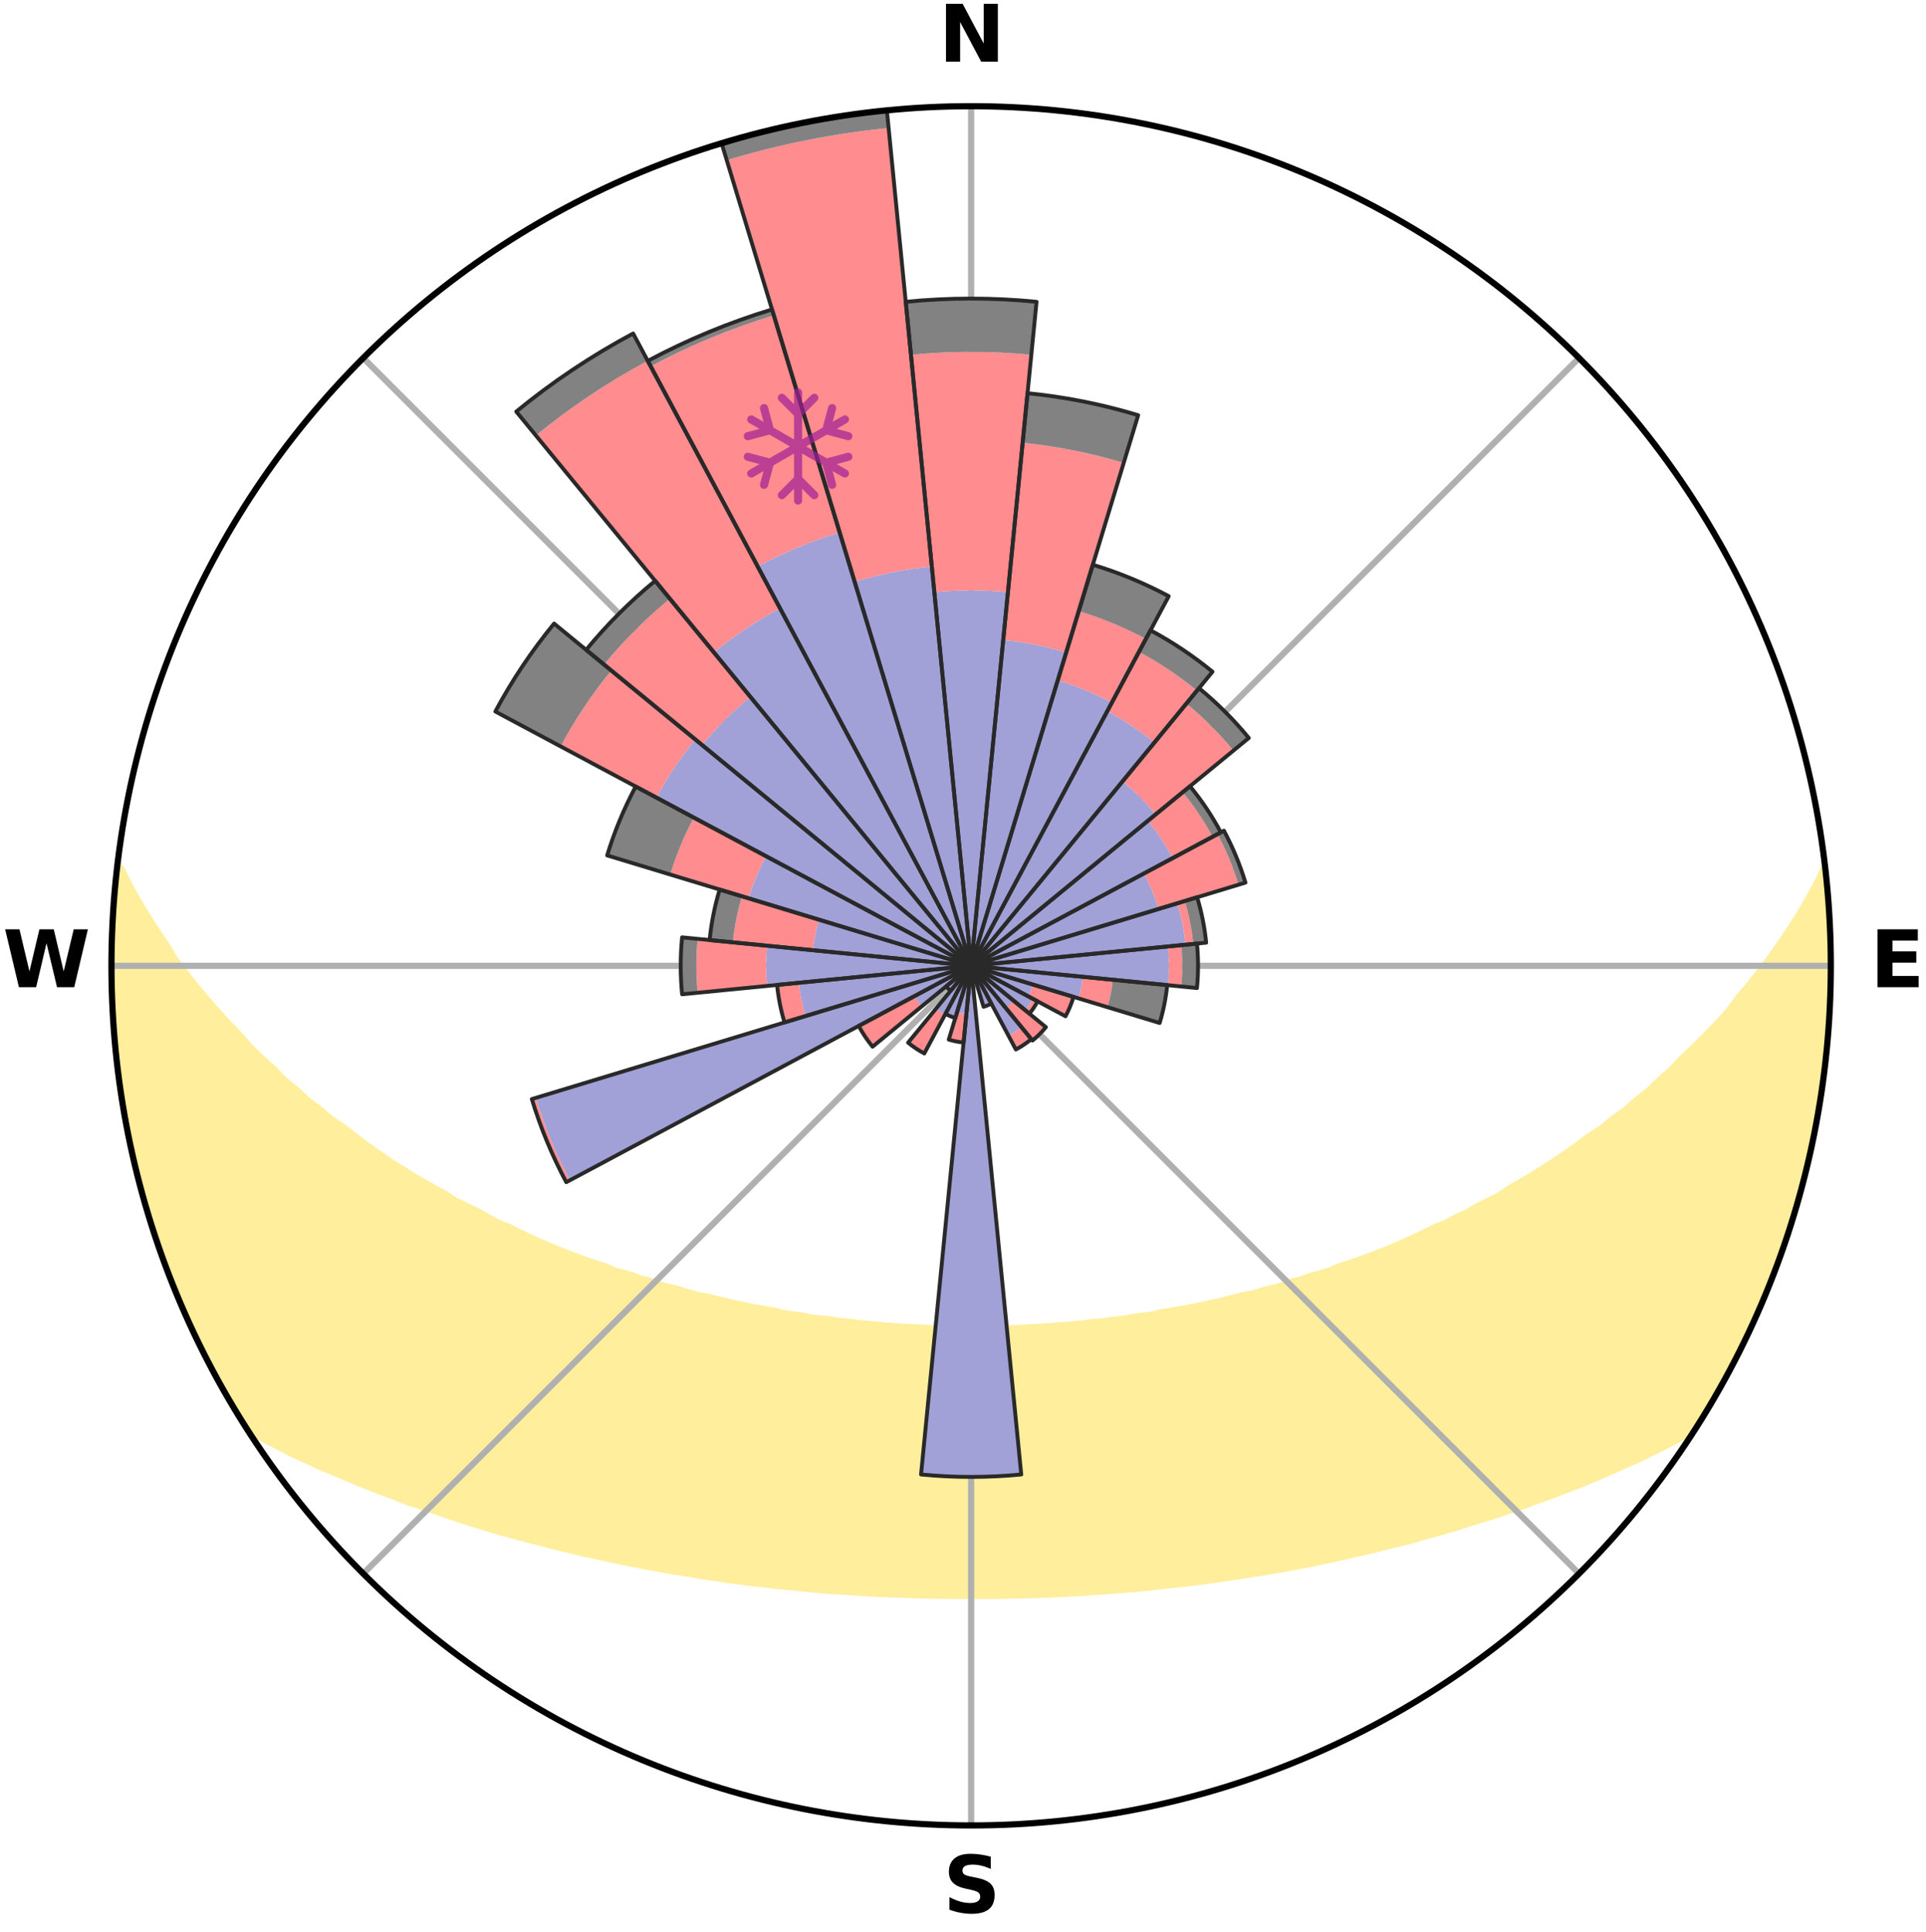 <?xml version="1.0" encoding="utf-8" standalone="no"?>
<!DOCTYPE svg PUBLIC "-//W3C//DTD SVG 1.1//EN"
  "http://www.w3.org/Graphics/SVG/1.1/DTD/svg11.dtd">
<svg xmlns:xlink="http://www.w3.org/1999/xlink" width="248.41pt" height="249.158pt" viewBox="0 0 248.41 249.158" xmlns="http://www.w3.org/2000/svg" version="1.1">
 <title>Ski Rose for Espace Cambre d'Aze</title>
 <defs>
  <style type="text/css">*{stroke-linejoin: round; stroke-linecap: butt}</style>
 </defs>
 <g id="figure_1">
  <g id="patch_1">
   <path d="M 0 249.158 
L 248.41 249.158 
L 248.41 0 
L 0 0 
z
" style="fill: #ffffff"/>
  </g>
  <g id="axes_1">
   <g id="patch_2">
    <path d="M 236.135 124.579 
C 236.135 110.018 233.267 95.599 227.695 82.147 
C 222.122 68.695 213.955 56.471 203.659 46.175 
C 193.363 35.879 181.139 27.711 167.687 22.139 
C 154.235 16.567 139.815 13.699 125.255 13.699 
C 110.694 13.699 96.275 16.567 82.823 22.139 
C 69.371 27.711 57.147 35.879 46.851 46.175 
C 36.555 56.471 28.387 68.695 22.815 82.147 
C 17.243 95.599 14.375 110.018 14.375 124.579 
C 14.375 139.14 17.243 153.559 22.815 167.011 
C 28.387 180.463 36.555 192.687 46.851 202.983 
C 57.147 213.279 69.371 221.447 82.823 227.019 
C 96.275 232.591 110.694 235.459 125.255 235.459 
C 139.815 235.459 154.235 232.591 167.687 227.019 
C 181.139 221.447 193.363 213.279 203.659 202.983 
C 213.955 192.687 222.122 180.463 227.695 167.011 
C 233.267 153.559 236.135 139.14 236.135 124.579 
M 125.255 124.579 
C 125.255 124.579 125.255 124.579 125.255 124.579 
C 125.255 124.579 125.255 124.579 125.255 124.579 
C 125.255 124.579 125.255 124.579 125.255 124.579 
C 125.255 124.579 125.255 124.579 125.255 124.579 
C 125.255 124.579 125.255 124.579 125.255 124.579 
C 125.255 124.579 125.255 124.579 125.255 124.579 
C 125.255 124.579 125.255 124.579 125.255 124.579 
C 125.255 124.579 125.255 124.579 125.255 124.579 
C 125.255 124.579 125.255 124.579 125.255 124.579 
C 125.255 124.579 125.255 124.579 125.255 124.579 
C 125.255 124.579 125.255 124.579 125.255 124.579 
C 125.255 124.579 125.255 124.579 125.255 124.579 
C 125.255 124.579 125.255 124.579 125.255 124.579 
C 125.255 124.579 125.255 124.579 125.255 124.579 
C 125.255 124.579 125.255 124.579 125.255 124.579 
C 125.255 124.579 125.255 124.579 125.255 124.579 
z
" style="fill: #ffffff"/>
   </g>
   <g id="PolyCollection_1">
    <defs>
     <path id="m26dbe34b77" d="M 235.343 -137.122 
L 235.343 -137.122 
L 234.344 -135.083 
L 233.253 -133.079 
L 232.089 -131.113 
L 230.868 -129.19 
L 229.599 -127.311 
L 228.289 -125.478 
L 226.942 -123.692 
L 225.561 -121.952 
L 224.148 -120.261 
L 222.932 -118.605 
L 221.464 -117.007 
L 219.972 -115.459 
L 218.456 -113.96 
L 216.92 -112.511 
L 215.586 -111.079 
L 214.013 -109.726 
L 212.643 -108.383 
L 211.039 -107.126 
L 209.639 -105.872 
L 208.011 -104.711 
L 206.587 -103.545 
L 204.942 -102.48 
L 203.5 -101.402 
L 202.05 -100.366 
L 200.594 -99.371 
L 199.132 -98.418 
L 197.667 -97.505 
L 196.199 -96.633 
L 194.73 -95.801 
L 193.452 -94.926 
L 191.982 -94.17 
L 190.515 -93.452 
L 189.232 -92.681 
L 187.771 -92.035 
L 186.49 -91.331 
L 185.038 -90.755 
L 183.763 -90.115 
L 182.491 -89.505 
L 181.222 -88.924 
L 179.957 -88.372 
L 178.697 -87.849 
L 177.444 -87.353 
L 176.197 -86.884 
L 174.957 -86.441 
L 173.725 -86.024 
L 172.503 -85.631 
L 171.42 -85.15 
L 170.213 -84.803 
L 169.017 -84.478 
L 167.951 -84.062 
L 166.773 -83.779 
L 165.719 -83.402 
L 164.669 -83.045 
L 163.522 -82.818 
L 162.487 -82.496 
L 161.457 -82.192 
L 160.343 -82.014 
L 159.329 -81.741 
L 158.323 -81.484 
L 157.324 -81.241 
L 156.331 -81.012 
L 155.346 -80.796 
L 154.368 -80.594 
L 153.398 -80.403 
L 152.435 -80.225 
L 151.48 -80.057 
L 150.533 -79.9 
L 149.594 -79.752 
L 148.71 -79.522 
L 147.783 -79.395 
L 146.863 -79.276 
L 145.951 -79.165 
L 145.082 -78.979 
L 144.182 -78.884 
L 143.289 -78.796 
L 142.431 -78.639 
L 141.549 -78.565 
L 140.674 -78.495 
L 139.826 -78.365 
L 138.961 -78.307 
L 138.118 -78.194 
L 137.263 -78.146 
L 136.413 -78.101 
L 135.579 -78.011 
L 134.737 -77.974 
L 133.907 -77.899 
L 133.071 -77.869 
L 132.245 -77.808 
L 131.415 -77.785 
L 130.592 -77.738 
L 129.767 -77.72 
L 128.945 -77.686 
L 128.124 -77.673 
L 127.304 -77.652 
L 126.484 -77.644 
L 125.665 -77.636 
L 124.845 -77.636 
L 124.026 -77.642 
L 123.206 -77.658 
L 122.386 -77.669 
L 121.565 -77.696 
L 120.742 -77.712 
L 119.92 -77.753 
L 119.097 -77.802 
L 118.268 -77.829 
L 117.442 -77.891 
L 116.608 -77.924 
L 115.77 -77.958 
L 114.938 -78.041 
L 114.092 -78.082 
L 113.255 -78.18 
L 112.401 -78.231 
L 111.56 -78.345 
L 110.697 -78.406 
L 109.849 -78.537 
L 108.976 -78.61 
L 108.096 -78.686 
L 107.239 -78.844 
L 106.348 -78.935 
L 105.45 -79.031 
L 104.545 -79.134 
L 103.673 -79.332 
L 102.756 -79.453 
L 101.83 -79.581 
L 100.898 -79.719 
L 100.011 -79.961 
L 99.066 -80.12 
L 98.114 -80.289 
L 97.154 -80.469 
L 96.186 -80.661 
L 95.211 -80.864 
L 94.228 -81.081 
L 93.238 -81.311 
L 92.241 -81.554 
L 91.237 -81.813 
L 90.136 -81.976 
L 89.115 -82.265 
L 88.088 -82.57 
L 87.056 -82.892 
L 85.911 -83.119 
L 84.864 -83.477 
L 83.812 -83.853 
L 82.638 -84.137 
L 81.574 -84.553 
L 80.381 -84.878 
L 79.177 -85.225 
L 78.097 -85.705 
L 76.877 -86.098 
L 75.649 -86.515 
L 74.412 -86.957 
L 73.168 -87.426 
L 71.917 -87.921 
L 70.66 -88.444 
L 69.398 -88.994 
L 68.132 -89.574 
L 66.862 -90.183 
L 65.59 -90.822 
L 64.142 -91.397 
L 62.864 -92.1 
L 61.586 -92.835 
L 60.126 -93.514 
L 58.661 -94.231 
L 57.384 -95.068 
L 55.918 -95.859 
L 54.452 -96.689 
L 52.987 -97.559 
L 51.525 -98.47 
L 50.066 -99.421 
L 48.613 -100.414 
L 47.166 -101.448 
L 45.726 -102.524 
L 44.296 -103.642 
L 42.663 -104.75 
L 41.253 -105.956 
L 39.64 -107.161 
L 38.258 -108.455 
L 36.672 -109.755 
L 35.322 -111.139 
L 33.77 -112.535 
L 32.236 -113.981 
L 30.947 -115.498 
L 29.458 -117.04 
L 27.993 -118.63 
L 26.554 -120.27 
L 25.144 -121.958 
L 23.765 -123.693 
L 22.42 -125.476 
L 21.335 -127.3 
L 20.065 -129.172 
L 18.842 -131.088 
L 17.672 -133.046 
L 16.569 -135.044 
L 15.553 -137.078 
L 15.161 -137.123 
L 15.161 -137.123 
L 14.906 -135.204 
L 14.879 -133.266 
L 14.69 -131.342 
L 14.532 -129.413 
L 14.436 -127.481 
L 14.541 -125.545 
L 14.48 -123.612 
L 14.452 -121.678 
L 14.487 -119.743 
L 14.685 -117.816 
L 14.749 -115.882 
L 15.039 -113.967 
L 15.164 -112.036 
L 15.36 -110.111 
L 15.739 -108.212 
L 15.956 -106.289 
L 16.247 -104.376 
L 16.668 -102.487 
L 17.023 -100.585 
L 17.498 -98.709 
L 17.916 -96.819 
L 18.447 -94.959 
L 19.056 -93.122 
L 19.515 -91.239 
L 20.128 -89.404 
L 20.823 -87.598 
L 21.43 -85.76 
L 22.13 -83.957 
L 22.861 -82.166 
L 23.624 -80.389 
L 24.36 -78.599 
L 25.193 -76.852 
L 26.066 -75.125 
L 26.944 -73.402 
L 27.819 -71.676 
L 28.757 -69.983 
L 29.732 -68.312 
L 30.715 -66.645 
L 31.772 -65.024 
L 33.536 -63.872 
L 35.464 -62.868 
L 37.344 -61.873 
L 39.304 -60.979 
L 41.197 -60.079 
L 43.16 -59.278 
L 45.053 -58.466 
L 46.938 -57.69 
L 48.82 -56.956 
L 50.692 -56.255 
L 52.497 -55.534 
L 54.355 -54.906 
L 56.199 -54.308 
L 57.98 -53.686 
L 59.752 -53.095 
L 61.515 -52.534 
L 63.268 -52.002 
L 65.011 -51.498 
L 66.743 -51.02 
L 68.465 -50.568 
L 70.174 -50.142 
L 71.835 -49.687 
L 73.522 -49.307 
L 75.16 -48.894 
L 76.824 -48.557 
L 78.445 -48.192 
L 80.054 -47.842 
L 81.656 -47.518 
L 83.245 -47.206 
L 84.828 -46.919 
L 86.397 -46.643 
L 87.96 -46.389 
L 89.511 -46.145 
L 91.034 -45.877 
L 92.57 -45.67 
L 94.079 -45.434 
L 95.594 -45.248 
L 97.089 -45.042 
L 98.591 -44.888 
L 100.072 -44.708 
L 101.555 -44.57 
L 103.024 -44.416 
L 104.486 -44.274 
L 105.944 -44.144 
L 107.396 -44.025 
L 108.85 -43.945 
L 110.292 -43.847 
L 111.73 -43.76 
L 113.165 -43.683 
L 114.596 -43.616 
L 116.024 -43.559 
L 117.449 -43.511 
L 118.872 -43.473 
L 120.292 -43.444 
L 121.712 -43.424 
L 123.129 -43.413 
L 124.546 -43.409 
L 125.963 -43.406 
L 127.38 -43.408 
L 128.798 -43.418 
L 130.218 -43.438 
L 131.639 -43.466 
L 133.062 -43.504 
L 134.487 -43.551 
L 135.915 -43.607 
L 137.346 -43.673 
L 138.781 -43.75 
L 140.22 -43.836 
L 141.662 -43.934 
L 143.11 -44.042 
L 144.561 -44.161 
L 146.025 -44.268 
L 147.488 -44.409 
L 148.956 -44.564 
L 150.431 -44.731 
L 151.924 -44.873 
L 153.412 -45.066 
L 154.919 -45.239 
L 156.42 -45.461 
L 157.947 -45.653 
L 159.463 -45.905 
L 161.004 -46.134 
L 162.558 -46.371 
L 164.118 -46.631 
L 165.692 -46.9 
L 167.272 -47.194 
L 168.865 -47.498 
L 170.464 -47.829 
L 172.077 -48.172 
L 173.695 -48.543 
L 175.327 -48.929 
L 177.002 -49.287 
L 178.649 -49.723 
L 180.347 -50.126 
L 182.057 -50.553 
L 183.737 -51.057 
L 185.468 -51.535 
L 187.21 -52.039 
L 188.962 -52.572 
L 190.723 -53.133 
L 192.545 -53.67 
L 194.327 -54.291 
L 196.176 -54.885 
L 197.973 -55.572 
L 199.836 -56.238 
L 201.712 -56.935 
L 203.591 -57.674 
L 205.481 -58.446 
L 207.37 -59.262 
L 209.267 -60.114 
L 211.231 -60.96 
L 213.117 -61.907 
L 215.067 -62.853 
L 216.995 -63.858 
L 218.75 -65.016 
L 219.793 -66.646 
L 220.78 -68.31 
L 221.76 -69.979 
L 222.657 -71.694 
L 223.585 -73.392 
L 224.439 -75.127 
L 225.321 -76.85 
L 226.07 -78.635 
L 226.86 -80.4 
L 227.607 -82.183 
L 228.281 -83.996 
L 229.089 -85.757 
L 229.756 -87.573 
L 230.333 -89.42 
L 230.989 -91.241 
L 231.526 -93.1 
L 232.082 -94.953 
L 232.593 -96.819 
L 233.059 -98.698 
L 233.481 -100.586 
L 233.858 -102.483 
L 234.192 -104.389 
L 234.602 -106.281 
L 234.855 -108.199 
L 235.131 -110.114 
L 235.298 -112.041 
L 235.619 -113.952 
L 235.707 -115.886 
L 235.897 -117.812 
L 235.911 -119.748 
L 236.084 -121.677 
L 236.024 -123.612 
L 236.126 -125.547 
L 235.997 -127.479 
L 235.98 -129.413 
L 235.835 -131.342 
L 235.751 -133.275 
L 235.492 -135.194 
L 235.343 -137.122 
z
" style="stroke: #ffee9c"/>
    </defs>
    <g clip-path="url(#pe9a6b770d8)">
     <use xlink:href="#m26dbe34b77" x="0" y="249.158" style="fill: #ffee9c; stroke: #ffee9c"/>
    </g>
   </g>
   <g id="matplotlib.axis_1">
    <g id="xtick_1">
     <g id="line2d_1">
      <path d="M 125.255 124.579 
L 125.255 13.699 
" clip-path="url(#pe9a6b770d8)" style="fill: none; stroke: #b0b0b0; stroke-width: 0.8; stroke-linecap: square"/>
     </g>
     <g id="text_1">
      <!-- N -->
      <g transform="translate(121.07 7.958) scale(0.1 -0.1)">
       <defs>
        <path id="DejaVuSans-Bold-4e" d="M 588 4666 
L 1931 4666 
L 3628 1466 
L 3628 4666 
L 4769 4666 
L 4769 0 
L 3425 0 
L 1728 3200 
L 1728 0 
L 588 0 
L 588 4666 
z
" transform="scale(0.016)"/>
       </defs>
       <use xlink:href="#DejaVuSans-Bold-4e"/>
      </g>
     </g>
    </g>
    <g id="xtick_2">
     <g id="line2d_2">
      <path d="M 125.255 124.579 
L 203.659 46.175 
" clip-path="url(#pe9a6b770d8)" style="fill: none; stroke: #b0b0b0; stroke-width: 0.8; stroke-linecap: square"/>
     </g>
    </g>
    <g id="xtick_3">
     <g id="line2d_3">
      <path d="M 125.255 124.579 
L 236.135 124.579 
" clip-path="url(#pe9a6b770d8)" style="fill: none; stroke: #b0b0b0; stroke-width: 0.8; stroke-linecap: square"/>
     </g>
     <g id="text_2">
      <!-- E -->
      <g transform="translate(241.219 127.338) scale(0.1 -0.1)">
       <defs>
        <path id="DejaVuSans-Bold-45" d="M 588 4666 
L 3834 4666 
L 3834 3756 
L 1791 3756 
L 1791 2888 
L 3713 2888 
L 3713 1978 
L 1791 1978 
L 1791 909 
L 3903 909 
L 3903 0 
L 588 0 
L 588 4666 
z
" transform="scale(0.016)"/>
       </defs>
       <use xlink:href="#DejaVuSans-Bold-45"/>
      </g>
     </g>
    </g>
    <g id="xtick_4">
     <g id="line2d_4">
      <path d="M 125.255 124.579 
L 203.659 202.983 
" clip-path="url(#pe9a6b770d8)" style="fill: none; stroke: #b0b0b0; stroke-width: 0.8; stroke-linecap: square"/>
     </g>
    </g>
    <g id="xtick_5">
     <g id="line2d_5">
      <path d="M 125.255 124.579 
L 125.255 235.459 
" clip-path="url(#pe9a6b770d8)" style="fill: none; stroke: #b0b0b0; stroke-width: 0.8; stroke-linecap: square"/>
     </g>
     <g id="text_3">
      <!-- S -->
      <g transform="translate(121.654 246.718) scale(0.1 -0.1)">
       <defs>
        <path id="DejaVuSans-Bold-53" d="M 3834 4519 
L 3834 3531 
Q 3450 3703 3084 3790 
Q 2719 3878 2394 3878 
Q 1963 3878 1756 3759 
Q 1550 3641 1550 3391 
Q 1550 3203 1689 3098 
Q 1828 2994 2194 2919 
L 2706 2816 
Q 3484 2659 3812 2340 
Q 4141 2022 4141 1434 
Q 4141 663 3683 286 
Q 3225 -91 2284 -91 
Q 1841 -91 1394 -6 
Q 947 78 500 244 
L 500 1259 
Q 947 1022 1364 901 
Q 1781 781 2169 781 
Q 2563 781 2772 912 
Q 2981 1044 2981 1288 
Q 2981 1506 2839 1625 
Q 2697 1744 2272 1838 
L 1806 1941 
Q 1106 2091 782 2419 
Q 459 2747 459 3303 
Q 459 4000 909 4375 
Q 1359 4750 2203 4750 
Q 2588 4750 2994 4692 
Q 3400 4634 3834 4519 
z
" transform="scale(0.016)"/>
       </defs>
       <use xlink:href="#DejaVuSans-Bold-53"/>
      </g>
     </g>
    </g>
    <g id="xtick_6">
     <g id="line2d_6">
      <path d="M 125.255 124.579 
L 46.851 202.983 
" clip-path="url(#pe9a6b770d8)" style="fill: none; stroke: #b0b0b0; stroke-width: 0.8; stroke-linecap: square"/>
     </g>
    </g>
    <g id="xtick_7">
     <g id="line2d_7">
      <path d="M 125.255 124.579 
L 14.375 124.579 
" clip-path="url(#pe9a6b770d8)" style="fill: none; stroke: #b0b0b0; stroke-width: 0.8; stroke-linecap: square"/>
     </g>
     <g id="text_4">
      <!-- W -->
      <g transform="translate(0.36 127.338) scale(0.1 -0.1)">
       <defs>
        <path id="DejaVuSans-Bold-57" d="M 191 4666 
L 1344 4666 
L 2150 1275 
L 2950 4666 
L 4109 4666 
L 4909 1275 
L 5716 4666 
L 6859 4666 
L 5759 0 
L 4372 0 
L 3525 3547 
L 2688 0 
L 1300 0 
L 191 4666 
z
" transform="scale(0.016)"/>
       </defs>
       <use xlink:href="#DejaVuSans-Bold-57"/>
      </g>
     </g>
    </g>
    <g id="xtick_8">
     <g id="line2d_8">
      <path d="M 125.255 124.579 
L 46.851 46.175 
" clip-path="url(#pe9a6b770d8)" style="fill: none; stroke: #b0b0b0; stroke-width: 0.8; stroke-linecap: square"/>
     </g>
    </g>
   </g>
   <g id="matplotlib.axis_2"/>
   <g id="patch_3">
    <path d="M 125.255 124.579 
C 125.255 124.579 125.255 124.579 125.255 124.579 
C 125.255 124.579 125.255 124.579 125.255 124.579 
L 125.255 124.579 
C 125.255 124.579 125.255 124.579 125.255 124.579 
C 125.255 124.579 125.255 124.579 125.255 124.579 
z
" clip-path="url(#pe9a6b770d8)" style="fill: #d9d9d9"/>
   </g>
   <g id="patch_4">
    <path d="M 125.255 124.579 
C 125.255 124.579 125.255 124.579 125.255 124.579 
C 125.255 124.579 125.255 124.579 125.255 124.579 
L 125.255 124.579 
C 125.255 124.579 125.255 124.579 125.255 124.579 
C 125.255 124.579 125.255 124.579 125.255 124.579 
z
" clip-path="url(#pe9a6b770d8)" style="fill: #d9d9d9"/>
   </g>
   <g id="patch_5">
    <path d="M 125.255 124.579 
C 125.255 124.579 125.255 124.579 125.255 124.579 
C 125.255 124.579 125.255 124.579 125.255 124.579 
L 125.255 124.579 
C 125.255 124.579 125.255 124.579 125.255 124.579 
C 125.255 124.579 125.255 124.579 125.255 124.579 
z
" clip-path="url(#pe9a6b770d8)" style="fill: #d9d9d9"/>
   </g>
   <g id="patch_6">
    <path d="M 125.255 124.579 
C 125.255 124.579 125.255 124.579 125.255 124.579 
C 125.255 124.579 125.255 124.579 125.255 124.579 
L 125.255 124.579 
C 125.255 124.579 125.255 124.579 125.255 124.579 
C 125.255 124.579 125.255 124.579 125.255 124.579 
z
" clip-path="url(#pe9a6b770d8)" style="fill: #d9d9d9"/>
   </g>
   <g id="patch_7">
    <path d="M 125.255 124.579 
C 125.255 124.579 125.255 124.579 125.255 124.579 
C 125.255 124.579 125.255 124.579 125.255 124.579 
L 125.255 124.579 
C 125.255 124.579 125.255 124.579 125.255 124.579 
C 125.255 124.579 125.255 124.579 125.255 124.579 
z
" clip-path="url(#pe9a6b770d8)" style="fill: #d9d9d9"/>
   </g>
   <g id="patch_8">
    <path d="M 125.255 124.579 
C 125.255 124.579 125.255 124.579 125.255 124.579 
C 125.255 124.579 125.255 124.579 125.255 124.579 
L 125.255 124.579 
C 125.255 124.579 125.255 124.579 125.255 124.579 
C 125.255 124.579 125.255 124.579 125.255 124.579 
z
" clip-path="url(#pe9a6b770d8)" style="fill: #d9d9d9"/>
   </g>
   <g id="patch_9">
    <path d="M 125.255 124.579 
C 125.255 124.579 125.255 124.579 125.255 124.579 
C 125.255 124.579 125.255 124.579 125.255 124.579 
L 125.255 124.579 
C 125.255 124.579 125.255 124.579 125.255 124.579 
C 125.255 124.579 125.255 124.579 125.255 124.579 
z
" clip-path="url(#pe9a6b770d8)" style="fill: #d9d9d9"/>
   </g>
   <g id="patch_10">
    <path d="M 125.255 124.579 
C 125.255 124.579 125.255 124.579 125.255 124.579 
C 125.255 124.579 125.255 124.579 125.255 124.579 
L 125.255 124.579 
C 125.255 124.579 125.255 124.579 125.255 124.579 
C 125.255 124.579 125.255 124.579 125.255 124.579 
z
" clip-path="url(#pe9a6b770d8)" style="fill: #d9d9d9"/>
   </g>
   <g id="patch_11">
    <path d="M 125.255 124.579 
C 125.255 124.579 125.255 124.579 125.255 124.579 
C 125.255 124.579 125.255 124.579 125.255 124.579 
L 125.255 124.579 
C 125.255 124.579 125.255 124.579 125.255 124.579 
C 125.255 124.579 125.255 124.579 125.255 124.579 
z
" clip-path="url(#pe9a6b770d8)" style="fill: #d9d9d9"/>
   </g>
   <g id="patch_12">
    <path d="M 125.255 124.579 
C 125.255 124.579 125.255 124.579 125.255 124.579 
C 125.255 124.579 125.255 124.579 125.255 124.579 
L 125.255 124.579 
C 125.255 124.579 125.255 124.579 125.255 124.579 
C 125.255 124.579 125.255 124.579 125.255 124.579 
z
" clip-path="url(#pe9a6b770d8)" style="fill: #d9d9d9"/>
   </g>
   <g id="patch_13">
    <path d="M 125.255 124.579 
C 125.255 124.579 125.255 124.579 125.255 124.579 
C 125.255 124.579 125.255 124.579 125.255 124.579 
L 125.255 124.579 
C 125.255 124.579 125.255 124.579 125.255 124.579 
C 125.255 124.579 125.255 124.579 125.255 124.579 
z
" clip-path="url(#pe9a6b770d8)" style="fill: #d9d9d9"/>
   </g>
   <g id="patch_14">
    <path d="M 125.255 124.579 
C 125.255 124.579 125.255 124.579 125.255 124.579 
C 125.255 124.579 125.255 124.579 125.255 124.579 
L 125.255 124.579 
C 125.255 124.579 125.255 124.579 125.255 124.579 
C 125.255 124.579 125.255 124.579 125.255 124.579 
z
" clip-path="url(#pe9a6b770d8)" style="fill: #d9d9d9"/>
   </g>
   <g id="patch_15">
    <path d="M 125.255 124.579 
C 125.255 124.579 125.255 124.579 125.255 124.579 
C 125.255 124.579 125.255 124.579 125.255 124.579 
L 125.255 124.579 
C 125.255 124.579 125.255 124.579 125.255 124.579 
C 125.255 124.579 125.255 124.579 125.255 124.579 
z
" clip-path="url(#pe9a6b770d8)" style="fill: #d9d9d9"/>
   </g>
   <g id="patch_16">
    <path d="M 125.255 124.579 
C 125.255 124.579 125.255 124.579 125.255 124.579 
C 125.255 124.579 125.255 124.579 125.255 124.579 
L 125.255 124.579 
C 125.255 124.579 125.255 124.579 125.255 124.579 
C 125.255 124.579 125.255 124.579 125.255 124.579 
z
" clip-path="url(#pe9a6b770d8)" style="fill: #d9d9d9"/>
   </g>
   <g id="patch_17">
    <path d="M 125.255 124.579 
C 125.255 124.579 125.255 124.579 125.255 124.579 
C 125.255 124.579 125.255 124.579 125.255 124.579 
L 125.255 124.579 
C 125.255 124.579 125.255 124.579 125.255 124.579 
C 125.255 124.579 125.255 124.579 125.255 124.579 
z
" clip-path="url(#pe9a6b770d8)" style="fill: #d9d9d9"/>
   </g>
   <g id="patch_18">
    <path d="M 125.255 124.579 
C 125.255 124.579 125.255 124.579 125.255 124.579 
C 125.255 124.579 125.255 124.579 125.255 124.579 
L 125.255 124.579 
C 125.255 124.579 125.255 124.579 125.255 124.579 
C 125.255 124.579 125.255 124.579 125.255 124.579 
z
" clip-path="url(#pe9a6b770d8)" style="fill: #d9d9d9"/>
   </g>
   <g id="patch_19">
    <path d="M 125.255 124.579 
C 125.255 124.579 125.255 124.579 125.255 124.579 
C 125.255 124.579 125.255 124.579 125.255 124.579 
L 125.255 124.579 
C 125.255 124.579 125.255 124.579 125.255 124.579 
C 125.255 124.579 125.255 124.579 125.255 124.579 
z
" clip-path="url(#pe9a6b770d8)" style="fill: #d9d9d9"/>
   </g>
   <g id="patch_20">
    <path d="M 125.255 124.579 
C 125.255 124.579 125.255 124.579 125.255 124.579 
C 125.255 124.579 125.255 124.579 125.255 124.579 
L 125.255 124.579 
C 125.255 124.579 125.255 124.579 125.255 124.579 
C 125.255 124.579 125.255 124.579 125.255 124.579 
z
" clip-path="url(#pe9a6b770d8)" style="fill: #d9d9d9"/>
   </g>
   <g id="patch_21">
    <path d="M 125.255 124.579 
C 125.255 124.579 125.255 124.579 125.255 124.579 
C 125.255 124.579 125.255 124.579 125.255 124.579 
L 125.255 124.579 
C 125.255 124.579 125.255 124.579 125.255 124.579 
C 125.255 124.579 125.255 124.579 125.255 124.579 
z
" clip-path="url(#pe9a6b770d8)" style="fill: #d9d9d9"/>
   </g>
   <g id="patch_22">
    <path d="M 125.255 124.579 
C 125.255 124.579 125.255 124.579 125.255 124.579 
C 125.255 124.579 125.255 124.579 125.255 124.579 
L 125.255 124.579 
C 125.255 124.579 125.255 124.579 125.255 124.579 
C 125.255 124.579 125.255 124.579 125.255 124.579 
z
" clip-path="url(#pe9a6b770d8)" style="fill: #d9d9d9"/>
   </g>
   <g id="patch_23">
    <path d="M 125.255 124.579 
C 125.255 124.579 125.255 124.579 125.255 124.579 
C 125.255 124.579 125.255 124.579 125.255 124.579 
L 125.255 124.579 
C 125.255 124.579 125.255 124.579 125.255 124.579 
C 125.255 124.579 125.255 124.579 125.255 124.579 
z
" clip-path="url(#pe9a6b770d8)" style="fill: #d9d9d9"/>
   </g>
   <g id="patch_24">
    <path d="M 125.255 124.579 
C 125.255 124.579 125.255 124.579 125.255 124.579 
C 125.255 124.579 125.255 124.579 125.255 124.579 
L 125.255 124.579 
C 125.255 124.579 125.255 124.579 125.255 124.579 
C 125.255 124.579 125.255 124.579 125.255 124.579 
z
" clip-path="url(#pe9a6b770d8)" style="fill: #d9d9d9"/>
   </g>
   <g id="patch_25">
    <path d="M 125.255 124.579 
C 125.255 124.579 125.255 124.579 125.255 124.579 
C 125.255 124.579 125.255 124.579 125.255 124.579 
L 125.255 124.579 
C 125.255 124.579 125.255 124.579 125.255 124.579 
C 125.255 124.579 125.255 124.579 125.255 124.579 
z
" clip-path="url(#pe9a6b770d8)" style="fill: #d9d9d9"/>
   </g>
   <g id="patch_26">
    <path d="M 125.255 124.579 
C 125.255 124.579 125.255 124.579 125.255 124.579 
C 125.255 124.579 125.255 124.579 125.255 124.579 
L 125.255 124.579 
C 125.255 124.579 125.255 124.579 125.255 124.579 
C 125.255 124.579 125.255 124.579 125.255 124.579 
z
" clip-path="url(#pe9a6b770d8)" style="fill: #d9d9d9"/>
   </g>
   <g id="patch_27">
    <path d="M 125.255 124.579 
C 125.255 124.579 125.255 124.579 125.255 124.579 
C 125.255 124.579 125.255 124.579 125.255 124.579 
L 125.255 124.579 
C 125.255 124.579 125.255 124.579 125.255 124.579 
C 125.255 124.579 125.255 124.579 125.255 124.579 
z
" clip-path="url(#pe9a6b770d8)" style="fill: #d9d9d9"/>
   </g>
   <g id="patch_28">
    <path d="M 125.255 124.579 
C 125.255 124.579 125.255 124.579 125.255 124.579 
C 125.255 124.579 125.255 124.579 125.255 124.579 
L 125.255 124.579 
C 125.255 124.579 125.255 124.579 125.255 124.579 
C 125.255 124.579 125.255 124.579 125.255 124.579 
z
" clip-path="url(#pe9a6b770d8)" style="fill: #d9d9d9"/>
   </g>
   <g id="patch_29">
    <path d="M 125.255 124.579 
C 125.255 124.579 125.255 124.579 125.255 124.579 
C 125.255 124.579 125.255 124.579 125.255 124.579 
L 125.255 124.579 
C 125.255 124.579 125.255 124.579 125.255 124.579 
C 125.255 124.579 125.255 124.579 125.255 124.579 
z
" clip-path="url(#pe9a6b770d8)" style="fill: #d9d9d9"/>
   </g>
   <g id="patch_30">
    <path d="M 125.255 124.579 
C 125.255 124.579 125.255 124.579 125.255 124.579 
C 125.255 124.579 125.255 124.579 125.255 124.579 
L 125.255 124.579 
C 125.255 124.579 125.255 124.579 125.255 124.579 
C 125.255 124.579 125.255 124.579 125.255 124.579 
z
" clip-path="url(#pe9a6b770d8)" style="fill: #d9d9d9"/>
   </g>
   <g id="patch_31">
    <path d="M 125.255 124.579 
C 125.255 124.579 125.255 124.579 125.255 124.579 
C 125.255 124.579 125.255 124.579 125.255 124.579 
L 125.255 124.579 
C 125.255 124.579 125.255 124.579 125.255 124.579 
C 125.255 124.579 125.255 124.579 125.255 124.579 
z
" clip-path="url(#pe9a6b770d8)" style="fill: #d9d9d9"/>
   </g>
   <g id="patch_32">
    <path d="M 125.255 124.579 
C 125.255 124.579 125.255 124.579 125.255 124.579 
C 125.255 124.579 125.255 124.579 125.255 124.579 
L 125.255 124.579 
C 125.255 124.579 125.255 124.579 125.255 124.579 
C 125.255 124.579 125.255 124.579 125.255 124.579 
z
" clip-path="url(#pe9a6b770d8)" style="fill: #d9d9d9"/>
   </g>
   <g id="patch_33">
    <path d="M 125.255 124.579 
C 125.255 124.579 125.255 124.579 125.255 124.579 
C 125.255 124.579 125.255 124.579 125.255 124.579 
L 125.255 124.579 
C 125.255 124.579 125.255 124.579 125.255 124.579 
C 125.255 124.579 125.255 124.579 125.255 124.579 
z
" clip-path="url(#pe9a6b770d8)" style="fill: #d9d9d9"/>
   </g>
   <g id="patch_34">
    <path d="M 125.255 124.579 
C 125.255 124.579 125.255 124.579 125.255 124.579 
C 125.255 124.579 125.255 124.579 125.255 124.579 
L 125.255 124.579 
C 125.255 124.579 125.255 124.579 125.255 124.579 
C 125.255 124.579 125.255 124.579 125.255 124.579 
z
" clip-path="url(#pe9a6b770d8)" style="fill: #d9d9d9"/>
   </g>
   <g id="patch_35">
    <path d="M 125.255 124.579 
C 125.255 124.579 125.255 124.579 125.255 124.579 
C 125.255 124.579 125.255 124.579 125.255 124.579 
L 130.002 76.382 
C 128.424 76.227 126.84 76.149 125.255 76.149 
C 123.67 76.149 122.085 76.227 120.508 76.382 
z
" clip-path="url(#pe9a6b770d8)" style="fill: #a1a1d8"/>
   </g>
   <g id="patch_36">
    <path d="M 125.255 124.579 
C 125.255 124.579 125.255 124.579 125.255 124.579 
C 125.255 124.579 125.255 124.579 125.255 124.579 
L 137.516 84.158 
C 136.193 83.757 134.851 83.421 133.495 83.151 
C 132.139 82.881 130.771 82.678 129.395 82.543 
z
" clip-path="url(#pe9a6b770d8)" style="fill: #a1a1d8"/>
   </g>
   <g id="patch_37">
    <path d="M 125.255 124.579 
C 125.255 124.579 125.255 124.579 125.255 124.579 
C 125.255 124.579 125.255 124.579 125.255 124.579 
L 143.4 90.631 
C 142.289 90.037 141.15 89.498 139.986 89.016 
C 138.822 88.534 137.635 88.109 136.429 87.743 
z
" clip-path="url(#pe9a6b770d8)" style="fill: #a1a1d8"/>
   </g>
   <g id="patch_38">
    <path d="M 125.255 124.579 
C 125.255 124.579 125.255 124.579 125.255 124.579 
C 125.255 124.579 125.255 124.579 125.255 124.579 
L 148.883 95.788 
C 147.941 95.015 146.961 94.288 145.947 93.611 
C 144.934 92.933 143.887 92.306 142.812 91.732 
z
" clip-path="url(#pe9a6b770d8)" style="fill: #a1a1d8"/>
   </g>
   <g id="patch_39">
    <path d="M 125.255 124.579 
C 125.255 124.579 125.255 124.579 125.255 124.579 
C 125.255 124.579 125.255 124.579 125.255 124.579 
L 149.056 105.046 
C 148.417 104.267 147.74 103.519 147.027 102.807 
C 146.315 102.094 145.567 101.417 144.788 100.777 
z
" clip-path="url(#pe9a6b770d8)" style="fill: #a1a1d8"/>
   </g>
   <g id="patch_40">
    <path d="M 125.255 124.579 
C 125.255 124.579 125.255 124.579 125.255 124.579 
C 125.255 124.579 125.255 124.579 125.255 124.579 
L 151.261 110.678 
C 150.806 109.827 150.31 108.999 149.773 108.196 
C 149.237 107.394 148.662 106.618 148.049 105.872 
z
" clip-path="url(#pe9a6b770d8)" style="fill: #a1a1d8"/>
   </g>
   <g id="patch_41">
    <path d="M 125.255 124.579 
C 125.255 124.579 125.255 124.579 125.255 124.579 
C 125.255 124.579 125.255 124.579 125.255 124.579 
L 149.432 117.245 
C 149.192 116.453 148.914 115.674 148.597 114.91 
C 148.281 114.146 147.927 113.398 147.537 112.669 
z
" clip-path="url(#pe9a6b770d8)" style="fill: #a1a1d8"/>
   </g>
   <g id="patch_42">
    <path d="M 125.255 124.579 
C 125.255 124.579 125.255 124.579 125.255 124.579 
C 125.255 124.579 125.255 124.579 125.255 124.579 
L 152.908 121.855 
C 152.819 120.95 152.685 120.05 152.508 119.158 
C 152.331 118.266 152.109 117.383 151.845 116.513 
z
" clip-path="url(#pe9a6b770d8)" style="fill: #a1a1d8"/>
   </g>
   <g id="patch_43">
    <path d="M 125.255 124.579 
C 125.255 124.579 125.255 124.579 125.255 124.579 
C 125.255 124.579 125.255 124.579 125.255 124.579 
L 150.655 127.081 
C 150.737 126.249 150.778 125.414 150.778 124.579 
C 150.778 123.744 150.737 122.909 150.655 122.077 
z
" clip-path="url(#pe9a6b770d8)" style="fill: #a1a1d8"/>
   </g>
   <g id="patch_44">
    <path d="M 125.255 124.579 
C 125.255 124.579 125.255 124.579 125.255 124.579 
C 125.255 124.579 125.255 124.579 125.255 124.579 
L 139.102 128.78 
C 139.24 128.326 139.355 127.867 139.447 127.402 
C 139.54 126.938 139.609 126.469 139.655 125.997 
z
" clip-path="url(#pe9a6b770d8)" style="fill: #a1a1d8"/>
   </g>
   <g id="patch_45">
    <path d="M 125.255 124.579 
C 125.255 124.579 125.255 124.579 125.255 124.579 
C 125.255 124.579 125.255 124.579 125.255 124.579 
L 132.623 128.517 
C 132.752 128.276 132.869 128.029 132.973 127.776 
C 133.078 127.524 133.17 127.266 133.25 127.004 
z
" clip-path="url(#pe9a6b770d8)" style="fill: #a1a1d8"/>
   </g>
   <g id="patch_46">
    <path d="M 125.255 124.579 
C 125.255 124.579 125.255 124.579 125.255 124.579 
C 125.255 124.579 125.255 124.579 125.255 124.579 
L 132.23 130.304 
C 132.418 130.075 132.594 129.838 132.758 129.592 
C 132.922 129.347 133.074 129.093 133.213 128.833 
z
" clip-path="url(#pe9a6b770d8)" style="fill: #a1a1d8"/>
   </g>
   <g id="patch_47">
    <path d="M 125.255 124.579 
C 125.255 124.579 125.255 124.579 125.255 124.579 
C 125.255 124.579 125.255 124.579 125.255 124.579 
L 129.715 130.014 
C 129.893 129.868 130.064 129.714 130.227 129.551 
C 130.389 129.388 130.544 129.218 130.69 129.04 
z
" clip-path="url(#pe9a6b770d8)" style="fill: #a1a1d8"/>
   </g>
   <g id="patch_48">
    <path d="M 125.255 124.579 
C 125.255 124.579 125.255 124.579 125.255 124.579 
C 125.255 124.579 125.255 124.579 125.255 124.579 
L 130.078 133.603 
C 130.374 133.445 130.661 133.273 130.939 133.087 
C 131.218 132.901 131.487 132.701 131.746 132.489 
z
" clip-path="url(#pe9a6b770d8)" style="fill: #a1a1d8"/>
   </g>
   <g id="patch_49">
    <path d="M 125.255 124.579 
C 125.255 124.579 125.255 124.579 125.255 124.579 
C 125.255 124.579 125.255 124.579 125.255 124.579 
L 126.859 129.867 
C 127.032 129.815 127.202 129.754 127.37 129.684 
C 127.537 129.615 127.7 129.538 127.86 129.453 
z
" clip-path="url(#pe9a6b770d8)" style="fill: #a1a1d8"/>
   </g>
   <g id="patch_50">
    <path d="M 125.255 124.579 
C 125.255 124.579 125.255 124.579 125.255 124.579 
C 125.255 124.579 125.255 124.579 125.255 124.579 
L 125.373 125.779 
C 125.412 125.775 125.451 125.769 125.49 125.762 
C 125.529 125.754 125.567 125.744 125.605 125.733 
z
" clip-path="url(#pe9a6b770d8)" style="fill: #a1a1d8"/>
   </g>
   <g id="patch_51">
    <path d="M 125.255 124.579 
C 125.255 124.579 125.255 124.579 125.255 124.579 
C 125.255 124.579 125.255 124.579 125.255 124.579 
L 118.793 190.188 
C 120.94 190.4 123.097 190.505 125.255 190.505 
C 127.413 190.505 129.569 190.4 131.717 190.188 
z
" clip-path="url(#pe9a6b770d8)" style="fill: #a1a1d8"/>
   </g>
   <g id="patch_52">
    <path d="M 125.255 124.579 
C 125.255 124.579 125.255 124.579 125.255 124.579 
C 125.255 124.579 125.255 124.579 125.255 124.579 
L 123.436 130.575 
C 123.632 130.635 123.831 130.684 124.032 130.724 
C 124.234 130.765 124.437 130.795 124.641 130.815 
z
" clip-path="url(#pe9a6b770d8)" style="fill: #a1a1d8"/>
   </g>
   <g id="patch_53">
    <path d="M 125.255 124.579 
C 125.255 124.579 125.255 124.579 125.255 124.579 
C 125.255 124.579 125.255 124.579 125.255 124.579 
L 121.94 130.78 
C 122.143 130.889 122.351 130.987 122.564 131.075 
C 122.777 131.163 122.994 131.241 123.214 131.308 
z
" clip-path="url(#pe9a6b770d8)" style="fill: #a1a1d8"/>
   </g>
   <g id="patch_54">
    <path d="M 125.255 124.579 
C 125.255 124.579 125.255 124.579 125.255 124.579 
C 125.255 124.579 125.255 124.579 125.255 124.579 
L 120.729 130.094 
C 120.91 130.242 121.097 130.381 121.291 130.511 
C 121.486 130.64 121.686 130.761 121.892 130.871 
z
" clip-path="url(#pe9a6b770d8)" style="fill: #a1a1d8"/>
   </g>
   <g id="patch_55">
    <path d="M 125.255 124.579 
C 125.255 124.579 125.255 124.579 125.255 124.579 
C 125.255 124.579 125.255 124.579 125.255 124.579 
L 122.026 127.229 
C 122.113 127.335 122.204 127.436 122.301 127.533 
C 122.398 127.629 122.499 127.721 122.605 127.808 
z
" clip-path="url(#pe9a6b770d8)" style="fill: #a1a1d8"/>
   </g>
   <g id="patch_56">
    <path d="M 125.255 124.579 
C 125.255 124.579 125.255 124.579 125.255 124.579 
C 125.255 124.579 125.255 124.579 125.255 124.579 
L 117.964 128.476 
C 118.092 128.715 118.231 128.947 118.381 129.172 
C 118.531 129.397 118.693 129.614 118.864 129.824 
z
" clip-path="url(#pe9a6b770d8)" style="fill: #a1a1d8"/>
   </g>
   <g id="patch_57">
    <path d="M 125.255 124.579 
C 125.255 124.579 125.255 124.579 125.255 124.579 
C 125.255 124.579 125.255 124.579 125.255 124.579 
L 69.102 141.613 
C 69.659 143.451 70.307 145.26 71.042 147.035 
C 71.777 148.809 72.599 150.547 73.504 152.24 
z
" clip-path="url(#pe9a6b770d8)" style="fill: #a1a1d8"/>
   </g>
   <g id="patch_58">
    <path d="M 125.255 124.579 
C 125.255 124.579 125.255 124.579 125.255 124.579 
C 125.255 124.579 125.255 124.579 125.255 124.579 
L 103.03 126.768 
C 103.101 127.496 103.209 128.219 103.351 128.936 
C 103.494 129.653 103.671 130.362 103.884 131.062 
z
" clip-path="url(#pe9a6b770d8)" style="fill: #a1a1d8"/>
   </g>
   <g id="patch_59">
    <path d="M 125.255 124.579 
C 125.255 124.579 125.255 124.579 125.255 124.579 
C 125.255 124.579 125.255 124.579 125.255 124.579 
L 98.936 121.987 
C 98.851 122.848 98.808 123.713 98.808 124.579 
C 98.808 125.445 98.851 126.31 98.936 127.171 
z
" clip-path="url(#pe9a6b770d8)" style="fill: #a1a1d8"/>
   </g>
   <g id="patch_60">
    <path d="M 125.255 124.579 
C 125.255 124.579 125.255 124.579 125.255 124.579 
C 125.255 124.579 125.255 124.579 125.255 124.579 
L 105.638 118.628 
C 105.443 119.27 105.28 119.922 105.149 120.58 
C 105.018 121.238 104.92 121.902 104.854 122.57 
z
" clip-path="url(#pe9a6b770d8)" style="fill: #a1a1d8"/>
   </g>
   <g id="patch_61">
    <path d="M 125.255 124.579 
C 125.255 124.579 125.255 124.579 125.255 124.579 
C 125.255 124.579 125.255 124.579 125.255 124.579 
L 98.796 110.436 
C 98.333 111.303 97.913 112.191 97.537 113.098 
C 97.161 114.005 96.83 114.93 96.545 115.87 
z
" clip-path="url(#pe9a6b770d8)" style="fill: #a1a1d8"/>
   </g>
   <g id="patch_62">
    <path d="M 125.255 124.579 
C 125.255 124.579 125.255 124.579 125.255 124.579 
C 125.255 124.579 125.255 124.579 125.255 124.579 
L 89.674 95.379 
C 88.719 96.544 87.821 97.754 86.984 99.007 
C 86.147 100.26 85.372 101.553 84.661 102.881 
z
" clip-path="url(#pe9a6b770d8)" style="fill: #a1a1d8"/>
   </g>
   <g id="patch_63">
    <path d="M 125.255 124.579 
C 125.255 124.579 125.255 124.579 125.255 124.579 
C 125.255 124.579 125.255 124.579 125.255 124.579 
L 96.775 89.876 
C 95.639 90.809 94.55 91.796 93.511 92.835 
C 92.472 93.874 91.484 94.963 90.552 96.099 
z
" clip-path="url(#pe9a6b770d8)" style="fill: #a1a1d8"/>
   </g>
   <g id="patch_64">
    <path d="M 125.255 124.579 
C 125.255 124.579 125.255 124.579 125.255 124.579 
C 125.255 124.579 125.255 124.579 125.255 124.579 
L 100.601 78.456 
C 99.092 79.263 97.623 80.143 96.199 81.094 
C 94.776 82.045 93.4 83.066 92.077 84.152 
z
" clip-path="url(#pe9a6b770d8)" style="fill: #a1a1d8"/>
   </g>
   <g id="patch_65">
    <path d="M 125.255 124.579 
C 125.255 124.579 125.255 124.579 125.255 124.579 
C 125.255 124.579 125.255 124.579 125.255 124.579 
L 108.297 68.676 
C 106.467 69.231 104.666 69.875 102.899 70.607 
C 101.132 71.339 99.403 72.157 97.716 73.058 
z
" clip-path="url(#pe9a6b770d8)" style="fill: #a1a1d8"/>
   </g>
   <g id="patch_66">
    <path d="M 125.255 124.579 
C 125.255 124.579 125.255 124.579 125.255 124.579 
C 125.255 124.579 125.255 124.579 125.255 124.579 
L 120.181 73.061 
C 118.494 73.227 116.817 73.475 115.155 73.806 
C 113.494 74.137 111.849 74.549 110.227 75.04 
z
" clip-path="url(#pe9a6b770d8)" style="fill: #a1a1d8"/>
   </g>
   <g id="patch_67">
    <path d="M 120.508 76.382 
C 122.085 76.227 123.67 76.149 125.255 76.149 
C 126.84 76.149 128.424 76.227 130.002 76.382 
L 133.017 45.768 
C 130.437 45.513 127.847 45.386 125.255 45.386 
C 122.663 45.386 120.072 45.513 117.493 45.768 
z
" clip-path="url(#pe9a6b770d8)" style="fill: #ff8c8e"/>
   </g>
   <g id="patch_68">
    <path d="M 129.395 82.543 
C 130.771 82.678 132.139 82.881 133.495 83.151 
C 134.851 83.421 136.193 83.757 137.516 84.158 
L 144.932 59.712 
C 142.809 59.068 140.655 58.528 138.479 58.096 
C 136.303 57.663 134.107 57.337 131.899 57.119 
z
" clip-path="url(#pe9a6b770d8)" style="fill: #ff8c8e"/>
   </g>
   <g id="patch_69">
    <path d="M 136.429 87.743 
C 137.635 88.109 138.822 88.534 139.986 89.016 
C 141.15 89.498 142.289 90.037 143.4 90.631 
L 147.793 82.414 
C 146.412 81.676 144.997 81.007 143.551 80.408 
C 142.105 79.809 140.631 79.282 139.133 78.827 
z
" clip-path="url(#pe9a6b770d8)" style="fill: #ff8c8e"/>
   </g>
   <g id="patch_70">
    <path d="M 142.812 91.732 
C 143.887 92.306 144.934 92.933 145.947 93.611 
C 146.961 94.288 147.941 95.015 148.883 95.788 
L 154.385 89.084 
C 153.223 88.131 152.015 87.235 150.765 86.4 
C 149.516 85.565 148.226 84.792 146.9 84.083 
z
" clip-path="url(#pe9a6b770d8)" style="fill: #ff8c8e"/>
   </g>
   <g id="patch_71">
    <path d="M 144.788 100.777 
C 145.567 101.417 146.315 102.094 147.027 102.807 
C 147.74 103.519 148.417 104.267 149.056 105.046 
L 159.083 96.817 
C 158.174 95.71 157.212 94.648 156.199 93.635 
C 155.186 92.622 154.124 91.66 153.017 90.751 
z
" clip-path="url(#pe9a6b770d8)" style="fill: #ff8c8e"/>
   </g>
   <g id="patch_72">
    <path d="M 148.049 105.872 
C 148.662 106.618 149.237 107.394 149.773 108.196 
C 150.31 108.999 150.806 109.827 151.261 110.678 
L 156.388 107.938 
C 155.843 106.919 155.248 105.928 154.607 104.967 
C 153.965 104.006 153.276 103.078 152.543 102.184 
z
" clip-path="url(#pe9a6b770d8)" style="fill: #ff8c8e"/>
   </g>
   <g id="patch_73">
    <path d="M 147.537 112.669 
C 147.927 113.398 148.281 114.146 148.597 114.91 
C 148.914 115.674 149.192 116.453 149.432 117.245 
L 159.738 114.119 
C 159.396 112.99 158.998 111.879 158.547 110.789 
C 158.095 109.699 157.591 108.633 157.035 107.592 
z
" clip-path="url(#pe9a6b770d8)" style="fill: #ff8c8e"/>
   </g>
   <g id="patch_74">
    <path d="M 151.845 116.513 
C 152.109 117.383 152.331 118.266 152.508 119.158 
C 152.685 120.05 152.819 120.95 152.908 121.855 
L 153.906 121.757 
C 153.813 120.819 153.675 119.887 153.491 118.963 
C 153.307 118.038 153.078 117.124 152.805 116.222 
z
" clip-path="url(#pe9a6b770d8)" style="fill: #ff8c8e"/>
   </g>
   <g id="patch_75">
    <path d="M 150.655 122.077 
C 150.737 122.909 150.778 123.744 150.778 124.579 
C 150.778 125.414 150.737 126.249 150.655 127.081 
L 152.356 127.248 
C 152.443 126.361 152.487 125.47 152.487 124.579 
C 152.487 123.688 152.443 122.797 152.356 121.91 
z
" clip-path="url(#pe9a6b770d8)" style="fill: #ff8c8e"/>
   </g>
   <g id="patch_76">
    <path d="M 139.655 125.997 
C 139.609 126.469 139.54 126.938 139.447 127.402 
C 139.355 127.867 139.24 128.326 139.102 128.78 
L 142.831 129.911 
C 143.006 129.335 143.152 128.752 143.269 128.162 
C 143.386 127.573 143.475 126.978 143.533 126.379 
z
" clip-path="url(#pe9a6b770d8)" style="fill: #ff8c8e"/>
   </g>
   <g id="patch_77">
    <path d="M 133.25 127.004 
C 133.17 127.266 133.078 127.524 132.973 127.776 
C 132.869 128.029 132.752 128.276 132.623 128.517 
L 137.427 131.085 
C 137.64 130.687 137.833 130.278 138.006 129.861 
C 138.179 129.443 138.331 129.018 138.462 128.585 
z
" clip-path="url(#pe9a6b770d8)" style="fill: #ff8c8e"/>
   </g>
   <g id="patch_78">
    <path d="M 133.213 128.833 
C 133.074 129.093 132.922 129.347 132.758 129.592 
C 132.594 129.838 132.418 130.075 132.23 130.304 
L 132.77 130.747 
C 132.972 130.501 133.162 130.245 133.338 129.98 
C 133.515 129.716 133.679 129.443 133.829 129.162 
z
" clip-path="url(#pe9a6b770d8)" style="fill: #ff8c8e"/>
   </g>
   <g id="patch_79">
    <path d="M 130.69 129.04 
C 130.544 129.218 130.389 129.388 130.227 129.551 
C 130.064 129.714 129.893 129.868 129.715 130.014 
L 133.168 134.221 
C 133.484 133.962 133.786 133.688 134.075 133.399 
C 134.364 133.11 134.638 132.808 134.897 132.492 
z
" clip-path="url(#pe9a6b770d8)" style="fill: #ff8c8e"/>
   </g>
   <g id="patch_80">
    <path d="M 131.746 132.489 
C 131.487 132.701 131.218 132.901 130.939 133.087 
C 130.661 133.273 130.374 133.445 130.078 133.603 
L 131.024 135.372 
C 131.377 135.183 131.721 134.977 132.054 134.755 
C 132.387 134.532 132.709 134.293 133.019 134.039 
z
" clip-path="url(#pe9a6b770d8)" style="fill: #ff8c8e"/>
   </g>
   <g id="patch_81">
    <path d="M 127.86 129.453 
C 127.7 129.538 127.537 129.615 127.37 129.684 
C 127.202 129.754 127.032 129.815 126.859 129.867 
L 126.859 129.867 
C 127.032 129.815 127.202 129.754 127.37 129.684 
C 127.537 129.615 127.7 129.538 127.86 129.453 
z
" clip-path="url(#pe9a6b770d8)" style="fill: #ff8c8e"/>
   </g>
   <g id="patch_82">
    <path d="M 125.605 125.733 
C 125.567 125.744 125.529 125.754 125.49 125.762 
C 125.451 125.769 125.412 125.775 125.373 125.779 
L 125.373 125.779 
C 125.412 125.775 125.451 125.769 125.49 125.762 
C 125.529 125.754 125.567 125.744 125.605 125.733 
z
" clip-path="url(#pe9a6b770d8)" style="fill: #ff8c8e"/>
   </g>
   <g id="patch_83">
    <path d="M 131.717 190.188 
C 129.569 190.4 127.413 190.505 125.255 190.505 
C 123.097 190.505 120.94 190.4 118.793 190.188 
L 118.793 190.188 
C 120.94 190.4 123.097 190.505 125.255 190.505 
C 127.413 190.505 129.569 190.4 131.717 190.188 
z
" clip-path="url(#pe9a6b770d8)" style="fill: #ff8c8e"/>
   </g>
   <g id="patch_84">
    <path d="M 124.641 130.815 
C 124.437 130.795 124.234 130.765 124.032 130.724 
C 123.831 130.684 123.632 130.635 123.436 130.575 
L 122.368 134.095 
C 122.68 134.189 122.996 134.268 123.315 134.332 
C 123.634 134.395 123.956 134.443 124.28 134.475 
z
" clip-path="url(#pe9a6b770d8)" style="fill: #ff8c8e"/>
   </g>
   <g id="patch_85">
    <path d="M 123.214 131.308 
C 122.994 131.241 122.777 131.163 122.564 131.075 
C 122.351 130.987 122.143 130.889 121.94 130.78 
L 121.94 130.78 
C 122.143 130.889 122.351 130.987 122.564 131.075 
C 122.777 131.163 122.994 131.241 123.214 131.308 
z
" clip-path="url(#pe9a6b770d8)" style="fill: #ff8c8e"/>
   </g>
   <g id="patch_86">
    <path d="M 121.892 130.871 
C 121.686 130.761 121.486 130.64 121.291 130.511 
C 121.097 130.381 120.91 130.242 120.729 130.094 
L 117.123 134.488 
C 117.447 134.754 117.784 135.004 118.133 135.237 
C 118.482 135.47 118.842 135.686 119.212 135.884 
z
" clip-path="url(#pe9a6b770d8)" style="fill: #ff8c8e"/>
   </g>
   <g id="patch_87">
    <path d="M 122.605 127.808 
C 122.499 127.721 122.398 127.629 122.301 127.533 
C 122.204 127.436 122.113 127.335 122.026 127.229 
L 122.026 127.229 
C 122.113 127.335 122.204 127.436 122.301 127.533 
C 122.398 127.629 122.499 127.721 122.605 127.808 
z
" clip-path="url(#pe9a6b770d8)" style="fill: #ff8c8e"/>
   </g>
   <g id="patch_88">
    <path d="M 118.864 129.824 
C 118.693 129.614 118.531 129.397 118.381 129.172 
C 118.231 128.947 118.092 128.715 117.964 128.476 
L 110.751 132.332 
C 111.005 132.806 111.282 133.268 111.581 133.716 
C 111.88 134.163 112.201 134.596 112.542 135.012 
z
" clip-path="url(#pe9a6b770d8)" style="fill: #ff8c8e"/>
   </g>
   <g id="patch_89">
    <path d="M 73.504 152.24 
C 72.599 150.547 71.777 148.809 71.042 147.035 
C 70.307 145.26 69.659 143.451 69.102 141.613 
L 68.594 141.767 
C 69.157 143.621 69.81 145.447 70.552 147.238 
C 71.294 149.028 72.123 150.781 73.036 152.49 
z
" clip-path="url(#pe9a6b770d8)" style="fill: #ff8c8e"/>
   </g>
   <g id="patch_90">
    <path d="M 103.884 131.062 
C 103.671 130.362 103.494 129.653 103.351 128.936 
C 103.209 128.219 103.101 127.496 103.03 126.768 
L 100.226 127.044 
C 100.306 127.863 100.427 128.678 100.588 129.486 
C 100.749 130.293 100.949 131.092 101.188 131.88 
z
" clip-path="url(#pe9a6b770d8)" style="fill: #ff8c8e"/>
   </g>
   <g id="patch_91">
    <path d="M 98.936 127.171 
C 98.851 126.31 98.808 125.445 98.808 124.579 
C 98.808 123.713 98.851 122.848 98.936 121.987 
L 89.981 121.105 
C 89.867 122.259 89.81 123.419 89.81 124.579 
C 89.81 125.739 89.867 126.899 89.981 128.053 
z
" clip-path="url(#pe9a6b770d8)" style="fill: #ff8c8e"/>
   </g>
   <g id="patch_92">
    <path d="M 104.854 122.57 
C 104.92 121.902 105.018 121.238 105.149 120.58 
C 105.28 119.922 105.443 119.27 105.638 118.628 
L 95.7 115.614 
C 95.406 116.581 95.16 117.562 94.963 118.554 
C 94.766 119.545 94.618 120.546 94.519 121.552 
z
" clip-path="url(#pe9a6b770d8)" style="fill: #ff8c8e"/>
   </g>
   <g id="patch_93">
    <path d="M 96.545 115.87 
C 96.83 114.93 97.161 114.005 97.537 113.098 
C 97.913 112.191 98.333 111.303 98.796 110.436 
L 89.49 105.462 
C 88.864 106.633 88.296 107.834 87.788 109.06 
C 87.28 110.286 86.833 111.537 86.448 112.807 
z
" clip-path="url(#pe9a6b770d8)" style="fill: #ff8c8e"/>
   </g>
   <g id="patch_94">
    <path d="M 84.661 102.881 
C 85.372 101.553 86.147 100.26 86.984 99.007 
C 87.821 97.754 88.719 96.544 89.674 95.379 
L 78.844 86.491 
C 77.597 88.01 76.426 89.589 75.334 91.223 
C 74.242 92.857 73.231 94.544 72.305 96.277 
z
" clip-path="url(#pe9a6b770d8)" style="fill: #ff8c8e"/>
   </g>
   <g id="patch_95">
    <path d="M 90.552 96.099 
C 91.484 94.963 92.472 93.874 93.511 92.835 
C 94.55 91.796 95.639 90.809 96.775 89.876 
L 86.398 77.232 
C 84.849 78.504 83.362 79.851 81.945 81.269 
C 80.527 82.686 79.18 84.173 77.908 85.722 
z
" clip-path="url(#pe9a6b770d8)" style="fill: #ff8c8e"/>
   </g>
   <g id="patch_96">
    <path d="M 92.077 84.152 
C 93.4 83.066 94.776 82.045 96.199 81.094 
C 97.623 80.143 99.092 79.263 100.601 78.456 
L 83.541 46.539 
C 80.987 47.904 78.501 49.394 76.093 51.003 
C 73.685 52.612 71.357 54.339 69.118 56.176 
z
" clip-path="url(#pe9a6b770d8)" style="fill: #ff8c8e"/>
   </g>
   <g id="patch_97">
    <path d="M 97.716 73.058 
C 99.403 72.157 101.132 71.339 102.899 70.607 
C 104.666 69.875 106.467 69.231 108.297 68.676 
L 99.803 40.674 
C 97.056 41.508 94.353 42.475 91.701 43.573 
C 89.05 44.671 86.454 45.899 83.923 47.252 
z
" clip-path="url(#pe9a6b770d8)" style="fill: #ff8c8e"/>
   </g>
   <g id="patch_98">
    <path d="M 110.227 75.04 
C 111.849 74.549 113.494 74.137 115.155 73.806 
C 116.817 73.475 118.494 73.227 120.181 73.061 
L 114.611 16.514 
C 111.074 16.863 107.556 17.385 104.07 18.078 
C 100.585 18.771 97.135 19.636 93.734 20.667 
z
" clip-path="url(#pe9a6b770d8)" style="fill: #ff8c8e"/>
   </g>
   <g id="patch_99">
    <path d="M 117.493 45.768 
C 120.072 45.513 122.663 45.386 125.255 45.386 
C 127.847 45.386 130.437 45.513 133.017 45.768 
L 133.691 38.929 
C 130.887 38.653 128.072 38.514 125.255 38.514 
C 122.438 38.514 119.622 38.653 116.819 38.929 
z
" clip-path="url(#pe9a6b770d8)" style="fill: #828282"/>
   </g>
   <g id="patch_100">
    <path d="M 131.899 57.119 
C 134.107 57.337 136.303 57.663 138.479 58.096 
C 140.655 58.528 142.809 59.068 144.932 59.712 
L 146.799 53.558 
C 144.474 52.853 142.116 52.262 139.734 51.788 
C 137.351 51.315 134.947 50.958 132.529 50.72 
z
" clip-path="url(#pe9a6b770d8)" style="fill: #828282"/>
   </g>
   <g id="patch_101">
    <path d="M 139.133 78.827 
C 140.631 79.282 142.105 79.809 143.551 80.408 
C 144.997 81.007 146.412 81.676 147.793 82.414 
L 150.74 76.9 
C 149.179 76.066 147.578 75.309 145.944 74.632 
C 144.309 73.955 142.642 73.358 140.948 72.845 
z
" clip-path="url(#pe9a6b770d8)" style="fill: #828282"/>
   </g>
   <g id="patch_102">
    <path d="M 146.9 84.083 
C 148.226 84.792 149.516 85.565 150.765 86.4 
C 152.015 87.235 153.223 88.131 154.385 89.084 
L 156.385 86.647 
C 155.144 85.628 153.853 84.67 152.517 83.778 
C 151.182 82.886 149.803 82.059 148.387 81.302 
z
" clip-path="url(#pe9a6b770d8)" style="fill: #828282"/>
   </g>
   <g id="patch_103">
    <path d="M 153.017 90.751 
C 154.124 91.66 155.186 92.622 156.199 93.635 
C 157.212 94.648 158.174 95.71 159.083 96.817 
L 161.067 95.189 
C 160.105 94.017 159.086 92.893 158.013 91.821 
C 156.941 90.748 155.817 89.729 154.645 88.767 
z
" clip-path="url(#pe9a6b770d8)" style="fill: #828282"/>
   </g>
   <g id="patch_104">
    <path d="M 152.543 102.184 
C 153.276 103.078 153.965 104.006 154.607 104.967 
C 155.248 105.928 155.843 106.919 156.388 107.938 
L 157.459 107.366 
C 156.896 106.312 156.281 105.286 155.617 104.292 
C 154.953 103.298 154.24 102.338 153.482 101.414 
z
" clip-path="url(#pe9a6b770d8)" style="fill: #828282"/>
   </g>
   <g id="patch_105">
    <path d="M 157.035 107.592 
C 157.591 108.633 158.095 109.699 158.547 110.789 
C 158.998 111.879 159.396 112.99 159.738 114.119 
L 160.634 113.847 
C 160.283 112.689 159.875 111.549 159.412 110.431 
C 158.948 109.313 158.431 108.218 157.86 107.151 
z
" clip-path="url(#pe9a6b770d8)" style="fill: #828282"/>
   </g>
   <g id="patch_106">
    <path d="M 152.805 116.222 
C 153.078 117.124 153.307 118.038 153.491 118.963 
C 153.675 119.887 153.813 120.819 153.906 121.757 
L 155.567 121.594 
C 155.469 120.601 155.322 119.615 155.128 118.637 
C 154.933 117.659 154.691 116.691 154.402 115.737 
z
" clip-path="url(#pe9a6b770d8)" style="fill: #828282"/>
   </g>
   <g id="patch_107">
    <path d="M 152.356 121.91 
C 152.443 122.797 152.487 123.688 152.487 124.579 
C 152.487 125.47 152.443 126.361 152.356 127.248 
L 154.379 127.448 
C 154.473 126.494 154.52 125.537 154.52 124.579 
C 154.52 123.621 154.473 122.664 154.379 121.711 
z
" clip-path="url(#pe9a6b770d8)" style="fill: #828282"/>
   </g>
   <g id="patch_108">
    <path d="M 143.533 126.379 
C 143.475 126.978 143.386 127.573 143.269 128.162 
C 143.152 128.752 143.006 129.335 142.831 129.911 
L 149.57 131.955 
C 149.811 131.159 150.013 130.352 150.176 129.536 
C 150.338 128.72 150.46 127.897 150.542 127.07 
z
" clip-path="url(#pe9a6b770d8)" style="fill: #828282"/>
   </g>
   <g id="patch_109">
    <path d="M 138.462 128.585 
C 138.331 129.018 138.179 129.443 138.006 129.861 
C 137.833 130.278 137.64 130.687 137.427 131.085 
L 137.427 131.085 
C 137.64 130.687 137.833 130.278 138.006 129.861 
C 138.179 129.443 138.331 129.018 138.462 128.585 
z
" clip-path="url(#pe9a6b770d8)" style="fill: #828282"/>
   </g>
   <g id="patch_110">
    <path d="M 133.829 129.162 
C 133.679 129.443 133.515 129.716 133.338 129.98 
C 133.162 130.245 132.972 130.501 132.77 130.747 
L 132.77 130.747 
C 132.972 130.501 133.162 130.245 133.338 129.98 
C 133.515 129.716 133.679 129.443 133.829 129.162 
z
" clip-path="url(#pe9a6b770d8)" style="fill: #828282"/>
   </g>
   <g id="patch_111">
    <path d="M 134.897 132.492 
C 134.638 132.808 134.364 133.11 134.075 133.399 
C 133.786 133.688 133.484 133.962 133.168 134.221 
L 133.168 134.221 
C 133.484 133.962 133.786 133.688 134.075 133.399 
C 134.364 133.11 134.638 132.808 134.897 132.492 
z
" clip-path="url(#pe9a6b770d8)" style="fill: #828282"/>
   </g>
   <g id="patch_112">
    <path d="M 133.019 134.039 
C 132.709 134.293 132.387 134.532 132.054 134.755 
C 131.721 134.977 131.377 135.183 131.024 135.372 
L 131.024 135.372 
C 131.377 135.183 131.721 134.977 132.054 134.755 
C 132.387 134.532 132.709 134.293 133.019 134.039 
z
" clip-path="url(#pe9a6b770d8)" style="fill: #828282"/>
   </g>
   <g id="patch_113">
    <path d="M 127.86 129.453 
C 127.7 129.538 127.537 129.615 127.37 129.684 
C 127.202 129.754 127.032 129.815 126.859 129.867 
L 126.859 129.867 
C 127.032 129.815 127.202 129.754 127.37 129.684 
C 127.537 129.615 127.7 129.538 127.86 129.453 
z
" clip-path="url(#pe9a6b770d8)" style="fill: #828282"/>
   </g>
   <g id="patch_114">
    <path d="M 125.605 125.733 
C 125.567 125.744 125.529 125.754 125.49 125.762 
C 125.451 125.769 125.412 125.775 125.373 125.779 
L 125.373 125.779 
C 125.412 125.775 125.451 125.769 125.49 125.762 
C 125.529 125.754 125.567 125.744 125.605 125.733 
z
" clip-path="url(#pe9a6b770d8)" style="fill: #828282"/>
   </g>
   <g id="patch_115">
    <path d="M 131.717 190.188 
C 129.569 190.4 127.413 190.505 125.255 190.505 
C 123.097 190.505 120.94 190.4 118.793 190.188 
L 118.793 190.188 
C 120.94 190.4 123.097 190.505 125.255 190.505 
C 127.413 190.505 129.569 190.4 131.717 190.188 
z
" clip-path="url(#pe9a6b770d8)" style="fill: #828282"/>
   </g>
   <g id="patch_116">
    <path d="M 124.28 134.475 
C 123.956 134.443 123.634 134.395 123.315 134.332 
C 122.996 134.268 122.68 134.189 122.368 134.095 
L 122.368 134.095 
C 122.68 134.189 122.996 134.268 123.315 134.332 
C 123.634 134.395 123.956 134.443 124.28 134.475 
z
" clip-path="url(#pe9a6b770d8)" style="fill: #828282"/>
   </g>
   <g id="patch_117">
    <path d="M 123.214 131.308 
C 122.994 131.241 122.777 131.163 122.564 131.075 
C 122.351 130.987 122.143 130.889 121.94 130.78 
L 121.94 130.78 
C 122.143 130.889 122.351 130.987 122.564 131.075 
C 122.777 131.163 122.994 131.241 123.214 131.308 
z
" clip-path="url(#pe9a6b770d8)" style="fill: #828282"/>
   </g>
   <g id="patch_118">
    <path d="M 119.212 135.884 
C 118.842 135.686 118.482 135.47 118.133 135.237 
C 117.784 135.004 117.447 134.754 117.123 134.488 
L 117.123 134.488 
C 117.447 134.754 117.784 135.004 118.133 135.237 
C 118.482 135.47 118.842 135.686 119.212 135.884 
z
" clip-path="url(#pe9a6b770d8)" style="fill: #828282"/>
   </g>
   <g id="patch_119">
    <path d="M 122.605 127.808 
C 122.499 127.721 122.398 127.629 122.301 127.533 
C 122.204 127.436 122.113 127.335 122.026 127.229 
L 122.026 127.229 
C 122.113 127.335 122.204 127.436 122.301 127.533 
C 122.398 127.629 122.499 127.721 122.605 127.808 
z
" clip-path="url(#pe9a6b770d8)" style="fill: #828282"/>
   </g>
   <g id="patch_120">
    <path d="M 112.542 135.012 
C 112.201 134.596 111.88 134.163 111.581 133.716 
C 111.282 133.268 111.005 132.806 110.751 132.332 
L 110.751 132.332 
C 111.005 132.806 111.282 133.268 111.581 133.716 
C 111.88 134.163 112.201 134.596 112.542 135.012 
z
" clip-path="url(#pe9a6b770d8)" style="fill: #828282"/>
   </g>
   <g id="patch_121">
    <path d="M 73.036 152.49 
C 72.123 150.781 71.294 149.028 70.552 147.238 
C 69.81 145.447 69.157 143.621 68.594 141.767 
L 68.594 141.767 
C 69.157 143.621 69.81 145.447 70.552 147.238 
C 71.294 149.028 72.123 150.781 73.036 152.49 
z
" clip-path="url(#pe9a6b770d8)" style="fill: #828282"/>
   </g>
   <g id="patch_122">
    <path d="M 101.188 131.88 
C 100.949 131.092 100.749 130.293 100.588 129.486 
C 100.427 128.678 100.306 127.863 100.226 127.044 
L 100.226 127.044 
C 100.306 127.863 100.427 128.678 100.588 129.486 
C 100.749 130.293 100.949 131.092 101.188 131.88 
z
" clip-path="url(#pe9a6b770d8)" style="fill: #828282"/>
   </g>
   <g id="patch_123">
    <path d="M 89.981 128.053 
C 89.867 126.899 89.81 125.739 89.81 124.579 
C 89.81 123.419 89.867 122.259 89.981 121.105 
L 87.976 120.907 
C 87.856 122.128 87.796 123.353 87.796 124.579 
C 87.796 125.805 87.856 127.031 87.976 128.251 
z
" clip-path="url(#pe9a6b770d8)" style="fill: #828282"/>
   </g>
   <g id="patch_124">
    <path d="M 94.519 121.552 
C 94.618 120.546 94.766 119.545 94.963 118.554 
C 95.16 117.562 95.406 116.581 95.7 115.614 
L 92.821 114.74 
C 92.499 115.802 92.23 116.879 92.013 117.967 
C 91.797 119.055 91.634 120.153 91.525 121.257 
z
" clip-path="url(#pe9a6b770d8)" style="fill: #828282"/>
   </g>
   <g id="patch_125">
    <path d="M 86.448 112.807 
C 86.833 111.537 87.28 110.286 87.788 109.06 
C 88.296 107.834 88.864 106.633 89.49 105.462 
L 81.991 101.454 
C 81.234 102.87 80.547 104.323 79.933 105.806 
C 79.318 107.289 78.777 108.802 78.311 110.339 
z
" clip-path="url(#pe9a6b770d8)" style="fill: #828282"/>
   </g>
   <g id="patch_126">
    <path d="M 72.305 96.277 
C 73.231 94.544 74.242 92.857 75.334 91.223 
C 76.426 89.589 77.597 88.01 78.844 86.491 
L 71.465 80.435 
C 70.02 82.195 68.662 84.026 67.397 85.919 
C 66.131 87.813 64.96 89.768 63.886 91.777 
z
" clip-path="url(#pe9a6b770d8)" style="fill: #828282"/>
   </g>
   <g id="patch_127">
    <path d="M 77.908 85.722 
C 79.18 84.173 80.527 82.686 81.945 81.269 
C 83.362 79.851 84.849 78.504 86.398 77.232 
L 84.502 74.921 
C 82.876 76.255 81.317 77.668 79.831 79.155 
C 78.344 80.642 76.931 82.201 75.597 83.826 
z
" clip-path="url(#pe9a6b770d8)" style="fill: #828282"/>
   </g>
   <g id="patch_128">
    <path d="M 69.118 56.176 
C 71.357 54.339 73.685 52.612 76.093 51.003 
C 78.501 49.394 80.987 47.904 83.541 46.539 
L 81.659 43.017 
C 78.989 44.444 76.391 46.001 73.874 47.683 
C 71.357 49.365 68.925 51.169 66.585 53.089 
z
" clip-path="url(#pe9a6b770d8)" style="fill: #828282"/>
   </g>
   <g id="patch_129">
    <path d="M 83.923 47.252 
C 86.454 45.899 89.05 44.671 91.701 43.573 
C 94.353 42.475 97.056 41.508 99.803 40.674 
L 99.573 39.916 
C 96.801 40.757 94.073 41.733 91.398 42.841 
C 88.722 43.949 86.103 45.188 83.549 46.553 
z
" clip-path="url(#pe9a6b770d8)" style="fill: #828282"/>
   </g>
   <g id="patch_130">
    <path d="M 93.734 20.667 
C 97.135 19.636 100.585 18.771 104.07 18.078 
C 107.556 17.385 111.074 16.863 114.611 16.514 
L 114.387 14.233 
C 110.775 14.589 107.183 15.122 103.623 15.83 
C 100.064 16.538 96.541 17.42 93.068 18.474 
z
" clip-path="url(#pe9a6b770d8)" style="fill: #828282"/>
   </g>
   <g id="patch_131">
    <path d="M 125.255 124.579 
C 125.255 124.579 125.255 124.579 125.255 124.579 
C 125.255 124.579 125.255 124.579 125.255 124.579 
L 133.691 38.929 
C 130.887 38.653 128.072 38.514 125.255 38.514 
C 122.438 38.514 119.622 38.653 116.819 38.929 
L 125.255 124.579 
z
" clip-path="url(#pe9a6b770d8)" style="fill: none; stroke: #292929; stroke-width: 0.5; stroke-linejoin: miter"/>
   </g>
   <g id="patch_132">
    <path d="M 125.255 124.579 
C 125.255 124.579 125.255 124.579 125.255 124.579 
C 125.255 124.579 125.255 124.579 125.255 124.579 
L 146.799 53.558 
C 144.474 52.853 142.116 52.262 139.734 51.788 
C 137.351 51.315 134.947 50.958 132.529 50.72 
L 125.255 124.579 
z
" clip-path="url(#pe9a6b770d8)" style="fill: none; stroke: #292929; stroke-width: 0.5; stroke-linejoin: miter"/>
   </g>
   <g id="patch_133">
    <path d="M 125.255 124.579 
C 125.255 124.579 125.255 124.579 125.255 124.579 
C 125.255 124.579 125.255 124.579 125.255 124.579 
L 150.74 76.9 
C 149.179 76.066 147.578 75.309 145.944 74.632 
C 144.309 73.955 142.642 73.358 140.948 72.845 
L 125.255 124.579 
z
" clip-path="url(#pe9a6b770d8)" style="fill: none; stroke: #292929; stroke-width: 0.5; stroke-linejoin: miter"/>
   </g>
   <g id="patch_134">
    <path d="M 125.255 124.579 
C 125.255 124.579 125.255 124.579 125.255 124.579 
C 125.255 124.579 125.255 124.579 125.255 124.579 
L 156.385 86.647 
C 155.144 85.628 153.853 84.67 152.517 83.778 
C 151.182 82.886 149.803 82.059 148.387 81.302 
L 125.255 124.579 
z
" clip-path="url(#pe9a6b770d8)" style="fill: none; stroke: #292929; stroke-width: 0.5; stroke-linejoin: miter"/>
   </g>
   <g id="patch_135">
    <path d="M 125.255 124.579 
C 125.255 124.579 125.255 124.579 125.255 124.579 
C 125.255 124.579 125.255 124.579 125.255 124.579 
L 161.067 95.189 
C 160.105 94.017 159.086 92.893 158.013 91.821 
C 156.941 90.748 155.817 89.729 154.645 88.767 
L 125.255 124.579 
z
" clip-path="url(#pe9a6b770d8)" style="fill: none; stroke: #292929; stroke-width: 0.5; stroke-linejoin: miter"/>
   </g>
   <g id="patch_136">
    <path d="M 125.255 124.579 
C 125.255 124.579 125.255 124.579 125.255 124.579 
C 125.255 124.579 125.255 124.579 125.255 124.579 
L 157.459 107.366 
C 156.896 106.312 156.281 105.286 155.617 104.292 
C 154.953 103.298 154.24 102.338 153.482 101.414 
L 125.255 124.579 
z
" clip-path="url(#pe9a6b770d8)" style="fill: none; stroke: #292929; stroke-width: 0.5; stroke-linejoin: miter"/>
   </g>
   <g id="patch_137">
    <path d="M 125.255 124.579 
C 125.255 124.579 125.255 124.579 125.255 124.579 
C 125.255 124.579 125.255 124.579 125.255 124.579 
L 160.634 113.847 
C 160.283 112.689 159.875 111.549 159.412 110.431 
C 158.948 109.313 158.431 108.218 157.86 107.151 
L 125.255 124.579 
z
" clip-path="url(#pe9a6b770d8)" style="fill: none; stroke: #292929; stroke-width: 0.5; stroke-linejoin: miter"/>
   </g>
   <g id="patch_138">
    <path d="M 125.255 124.579 
C 125.255 124.579 125.255 124.579 125.255 124.579 
C 125.255 124.579 125.255 124.579 125.255 124.579 
L 155.567 121.594 
C 155.469 120.601 155.322 119.615 155.128 118.637 
C 154.933 117.659 154.691 116.691 154.402 115.737 
L 125.255 124.579 
z
" clip-path="url(#pe9a6b770d8)" style="fill: none; stroke: #292929; stroke-width: 0.5; stroke-linejoin: miter"/>
   </g>
   <g id="patch_139">
    <path d="M 125.255 124.579 
C 125.255 124.579 125.255 124.579 125.255 124.579 
C 125.255 124.579 125.255 124.579 125.255 124.579 
L 154.379 127.448 
C 154.473 126.494 154.52 125.537 154.52 124.579 
C 154.52 123.621 154.473 122.664 154.379 121.711 
L 125.255 124.579 
z
" clip-path="url(#pe9a6b770d8)" style="fill: none; stroke: #292929; stroke-width: 0.5; stroke-linejoin: miter"/>
   </g>
   <g id="patch_140">
    <path d="M 125.255 124.579 
C 125.255 124.579 125.255 124.579 125.255 124.579 
C 125.255 124.579 125.255 124.579 125.255 124.579 
L 149.57 131.955 
C 149.811 131.159 150.013 130.352 150.176 129.536 
C 150.338 128.72 150.46 127.897 150.542 127.07 
L 125.255 124.579 
z
" clip-path="url(#pe9a6b770d8)" style="fill: none; stroke: #292929; stroke-width: 0.5; stroke-linejoin: miter"/>
   </g>
   <g id="patch_141">
    <path d="M 125.255 124.579 
C 125.255 124.579 125.255 124.579 125.255 124.579 
C 125.255 124.579 125.255 124.579 125.255 124.579 
L 137.427 131.085 
C 137.64 130.687 137.833 130.278 138.006 129.861 
C 138.179 129.443 138.331 129.018 138.462 128.585 
L 125.255 124.579 
z
" clip-path="url(#pe9a6b770d8)" style="fill: none; stroke: #292929; stroke-width: 0.5; stroke-linejoin: miter"/>
   </g>
   <g id="patch_142">
    <path d="M 125.255 124.579 
C 125.255 124.579 125.255 124.579 125.255 124.579 
C 125.255 124.579 125.255 124.579 125.255 124.579 
L 132.77 130.747 
C 132.972 130.501 133.162 130.245 133.338 129.98 
C 133.515 129.716 133.679 129.443 133.829 129.162 
L 125.255 124.579 
z
" clip-path="url(#pe9a6b770d8)" style="fill: none; stroke: #292929; stroke-width: 0.5; stroke-linejoin: miter"/>
   </g>
   <g id="patch_143">
    <path d="M 125.255 124.579 
C 125.255 124.579 125.255 124.579 125.255 124.579 
C 125.255 124.579 125.255 124.579 125.255 124.579 
L 133.168 134.221 
C 133.484 133.962 133.786 133.688 134.075 133.399 
C 134.364 133.11 134.638 132.808 134.897 132.492 
L 125.255 124.579 
z
" clip-path="url(#pe9a6b770d8)" style="fill: none; stroke: #292929; stroke-width: 0.5; stroke-linejoin: miter"/>
   </g>
   <g id="patch_144">
    <path d="M 125.255 124.579 
C 125.255 124.579 125.255 124.579 125.255 124.579 
C 125.255 124.579 125.255 124.579 125.255 124.579 
L 131.024 135.372 
C 131.377 135.183 131.721 134.977 132.054 134.755 
C 132.387 134.532 132.709 134.293 133.019 134.039 
L 125.255 124.579 
z
" clip-path="url(#pe9a6b770d8)" style="fill: none; stroke: #292929; stroke-width: 0.5; stroke-linejoin: miter"/>
   </g>
   <g id="patch_145">
    <path d="M 125.255 124.579 
C 125.255 124.579 125.255 124.579 125.255 124.579 
C 125.255 124.579 125.255 124.579 125.255 124.579 
L 126.859 129.867 
C 127.032 129.815 127.202 129.754 127.37 129.684 
C 127.537 129.615 127.7 129.538 127.86 129.453 
L 125.255 124.579 
z
" clip-path="url(#pe9a6b770d8)" style="fill: none; stroke: #292929; stroke-width: 0.5; stroke-linejoin: miter"/>
   </g>
   <g id="patch_146">
    <path d="M 125.255 124.579 
C 125.255 124.579 125.255 124.579 125.255 124.579 
C 125.255 124.579 125.255 124.579 125.255 124.579 
L 125.373 125.779 
C 125.412 125.775 125.451 125.769 125.49 125.762 
C 125.529 125.754 125.567 125.744 125.605 125.733 
L 125.255 124.579 
z
" clip-path="url(#pe9a6b770d8)" style="fill: none; stroke: #292929; stroke-width: 0.5; stroke-linejoin: miter"/>
   </g>
   <g id="patch_147">
    <path d="M 125.255 124.579 
C 125.255 124.579 125.255 124.579 125.255 124.579 
C 125.255 124.579 125.255 124.579 125.255 124.579 
L 118.793 190.188 
C 120.94 190.4 123.097 190.505 125.255 190.505 
C 127.413 190.505 129.569 190.4 131.717 190.188 
L 125.255 124.579 
z
" clip-path="url(#pe9a6b770d8)" style="fill: none; stroke: #292929; stroke-width: 0.5; stroke-linejoin: miter"/>
   </g>
   <g id="patch_148">
    <path d="M 125.255 124.579 
C 125.255 124.579 125.255 124.579 125.255 124.579 
C 125.255 124.579 125.255 124.579 125.255 124.579 
L 122.368 134.095 
C 122.68 134.189 122.996 134.268 123.315 134.332 
C 123.634 134.395 123.956 134.443 124.28 134.475 
L 125.255 124.579 
z
" clip-path="url(#pe9a6b770d8)" style="fill: none; stroke: #292929; stroke-width: 0.5; stroke-linejoin: miter"/>
   </g>
   <g id="patch_149">
    <path d="M 125.255 124.579 
C 125.255 124.579 125.255 124.579 125.255 124.579 
C 125.255 124.579 125.255 124.579 125.255 124.579 
L 121.94 130.78 
C 122.143 130.889 122.351 130.987 122.564 131.075 
C 122.777 131.163 122.994 131.241 123.214 131.308 
L 125.255 124.579 
z
" clip-path="url(#pe9a6b770d8)" style="fill: none; stroke: #292929; stroke-width: 0.5; stroke-linejoin: miter"/>
   </g>
   <g id="patch_150">
    <path d="M 125.255 124.579 
C 125.255 124.579 125.255 124.579 125.255 124.579 
C 125.255 124.579 125.255 124.579 125.255 124.579 
L 117.123 134.488 
C 117.447 134.754 117.784 135.004 118.133 135.237 
C 118.482 135.47 118.842 135.686 119.212 135.884 
L 125.255 124.579 
z
" clip-path="url(#pe9a6b770d8)" style="fill: none; stroke: #292929; stroke-width: 0.5; stroke-linejoin: miter"/>
   </g>
   <g id="patch_151">
    <path d="M 125.255 124.579 
C 125.255 124.579 125.255 124.579 125.255 124.579 
C 125.255 124.579 125.255 124.579 125.255 124.579 
L 122.026 127.229 
C 122.113 127.335 122.204 127.436 122.301 127.533 
C 122.398 127.629 122.499 127.721 122.605 127.808 
L 125.255 124.579 
z
" clip-path="url(#pe9a6b770d8)" style="fill: none; stroke: #292929; stroke-width: 0.5; stroke-linejoin: miter"/>
   </g>
   <g id="patch_152">
    <path d="M 125.255 124.579 
C 125.255 124.579 125.255 124.579 125.255 124.579 
C 125.255 124.579 125.255 124.579 125.255 124.579 
L 110.751 132.332 
C 111.005 132.806 111.282 133.268 111.581 133.716 
C 111.88 134.163 112.201 134.596 112.542 135.012 
L 125.255 124.579 
z
" clip-path="url(#pe9a6b770d8)" style="fill: none; stroke: #292929; stroke-width: 0.5; stroke-linejoin: miter"/>
   </g>
   <g id="patch_153">
    <path d="M 125.255 124.579 
C 125.255 124.579 125.255 124.579 125.255 124.579 
C 125.255 124.579 125.255 124.579 125.255 124.579 
L 68.594 141.767 
C 69.157 143.621 69.81 145.447 70.552 147.238 
C 71.294 149.028 72.123 150.781 73.036 152.49 
L 125.255 124.579 
z
" clip-path="url(#pe9a6b770d8)" style="fill: none; stroke: #292929; stroke-width: 0.5; stroke-linejoin: miter"/>
   </g>
   <g id="patch_154">
    <path d="M 125.255 124.579 
C 125.255 124.579 125.255 124.579 125.255 124.579 
C 125.255 124.579 125.255 124.579 125.255 124.579 
L 100.226 127.044 
C 100.306 127.863 100.427 128.678 100.588 129.486 
C 100.749 130.293 100.949 131.092 101.188 131.88 
L 125.255 124.579 
z
" clip-path="url(#pe9a6b770d8)" style="fill: none; stroke: #292929; stroke-width: 0.5; stroke-linejoin: miter"/>
   </g>
   <g id="patch_155">
    <path d="M 125.255 124.579 
C 125.255 124.579 125.255 124.579 125.255 124.579 
C 125.255 124.579 125.255 124.579 125.255 124.579 
L 87.976 120.907 
C 87.856 122.128 87.796 123.353 87.796 124.579 
C 87.796 125.805 87.856 127.031 87.976 128.251 
L 125.255 124.579 
z
" clip-path="url(#pe9a6b770d8)" style="fill: none; stroke: #292929; stroke-width: 0.5; stroke-linejoin: miter"/>
   </g>
   <g id="patch_156">
    <path d="M 125.255 124.579 
C 125.255 124.579 125.255 124.579 125.255 124.579 
C 125.255 124.579 125.255 124.579 125.255 124.579 
L 92.821 114.74 
C 92.499 115.802 92.23 116.879 92.013 117.967 
C 91.797 119.055 91.634 120.153 91.525 121.257 
L 125.255 124.579 
z
" clip-path="url(#pe9a6b770d8)" style="fill: none; stroke: #292929; stroke-width: 0.5; stroke-linejoin: miter"/>
   </g>
   <g id="patch_157">
    <path d="M 125.255 124.579 
C 125.255 124.579 125.255 124.579 125.255 124.579 
C 125.255 124.579 125.255 124.579 125.255 124.579 
L 81.991 101.454 
C 81.234 102.87 80.547 104.323 79.933 105.806 
C 79.318 107.289 78.777 108.802 78.311 110.339 
L 125.255 124.579 
z
" clip-path="url(#pe9a6b770d8)" style="fill: none; stroke: #292929; stroke-width: 0.5; stroke-linejoin: miter"/>
   </g>
   <g id="patch_158">
    <path d="M 125.255 124.579 
C 125.255 124.579 125.255 124.579 125.255 124.579 
C 125.255 124.579 125.255 124.579 125.255 124.579 
L 71.465 80.435 
C 70.02 82.195 68.662 84.026 67.397 85.919 
C 66.131 87.813 64.96 89.768 63.886 91.777 
L 125.255 124.579 
z
" clip-path="url(#pe9a6b770d8)" style="fill: none; stroke: #292929; stroke-width: 0.5; stroke-linejoin: miter"/>
   </g>
   <g id="patch_159">
    <path d="M 125.255 124.579 
C 125.255 124.579 125.255 124.579 125.255 124.579 
C 125.255 124.579 125.255 124.579 125.255 124.579 
L 84.502 74.921 
C 82.876 76.255 81.317 77.668 79.831 79.155 
C 78.344 80.642 76.931 82.201 75.597 83.826 
L 125.255 124.579 
z
" clip-path="url(#pe9a6b770d8)" style="fill: none; stroke: #292929; stroke-width: 0.5; stroke-linejoin: miter"/>
   </g>
   <g id="patch_160">
    <path d="M 125.255 124.579 
C 125.255 124.579 125.255 124.579 125.255 124.579 
C 125.255 124.579 125.255 124.579 125.255 124.579 
L 81.659 43.017 
C 78.989 44.444 76.391 46.001 73.874 47.683 
C 71.357 49.365 68.925 51.169 66.585 53.089 
L 125.255 124.579 
z
" clip-path="url(#pe9a6b770d8)" style="fill: none; stroke: #292929; stroke-width: 0.5; stroke-linejoin: miter"/>
   </g>
   <g id="patch_161">
    <path d="M 125.255 124.579 
C 125.255 124.579 125.255 124.579 125.255 124.579 
C 125.255 124.579 125.255 124.579 125.255 124.579 
L 99.573 39.916 
C 96.801 40.757 94.073 41.733 91.398 42.841 
C 88.722 43.949 86.103 45.188 83.549 46.553 
L 125.255 124.579 
z
" clip-path="url(#pe9a6b770d8)" style="fill: none; stroke: #292929; stroke-width: 0.5; stroke-linejoin: miter"/>
   </g>
   <g id="patch_162">
    <path d="M 125.255 124.579 
C 125.255 124.579 125.255 124.579 125.255 124.579 
C 125.255 124.579 125.255 124.579 125.255 124.579 
L 114.387 14.233 
C 110.775 14.589 107.183 15.122 103.623 15.83 
C 100.064 16.538 96.541 17.42 93.068 18.474 
L 125.255 124.579 
z
" clip-path="url(#pe9a6b770d8)" style="fill: none; stroke: #292929; stroke-width: 0.5; stroke-linejoin: miter"/>
   </g>
   <g id="PathCollection_1">
    <defs>
     <path id="md462b4ae10" d="M 0.194 7.414 
L 0.194 7.414 
C 0.055 7.414 -0.078 7.359 -0.176 7.261 
C -0.274 7.163 -0.33 7.03 -0.33 6.891 
L -0.33 5.365 
L -1.528 6.564 
L -1.528 6.564 
C -1.577 6.613 -1.635 6.651 -1.698 6.678 
C -1.762 6.704 -1.83 6.718 -1.899 6.718 
C -1.968 6.718 -2.036 6.704 -2.1 6.678 
C -2.163 6.651 -2.221 6.613 -2.27 6.564 
L -2.27 6.564 
C -2.318 6.515 -2.357 6.458 -2.383 6.394 
C -2.41 6.33 -2.423 6.262 -2.423 6.193 
C -2.423 6.124 -2.41 6.056 -2.383 5.993 
C -2.357 5.929 -2.318 5.871 -2.27 5.823 
L -0.33 3.884 
L -0.33 0.821 
L -2.981 2.352 
L -3.692 5.001 
L -3.692 5.001 
C -3.728 5.135 -3.815 5.25 -3.935 5.319 
C -4.055 5.389 -4.198 5.408 -4.332 5.372 
L -4.332 5.372 
C -4.466 5.336 -4.581 5.249 -4.65 5.129 
C -4.719 5.009 -4.738 4.866 -4.703 4.732 
L -4.263 3.093 
L -5.586 3.856 
L -5.586 3.856 
C -5.645 3.89 -5.711 3.913 -5.779 3.922 
C -5.847 3.931 -5.916 3.926 -5.983 3.909 
C -6.049 3.891 -6.111 3.86 -6.166 3.818 
C -6.221 3.777 -6.266 3.724 -6.301 3.665 
L -6.301 3.665 
C -6.335 3.605 -6.358 3.54 -6.367 3.471 
C -6.375 3.403 -6.371 3.334 -6.353 3.267 
C -6.335 3.201 -6.304 3.139 -6.263 3.084 
C -6.221 3.03 -6.168 2.984 -6.109 2.95 
L -4.786 2.187 
L -6.425 1.747 
L -6.425 1.747 
C -6.559 1.711 -6.673 1.623 -6.743 1.503 
C -6.812 1.383 -6.831 1.24 -6.795 1.106 
L -6.795 1.106 
C -6.777 1.04 -6.747 0.978 -6.705 0.923 
C -6.663 0.869 -6.611 0.823 -6.551 0.789 
C -6.491 0.754 -6.426 0.732 -6.357 0.723 
C -6.289 0.715 -6.22 0.719 -6.154 0.737 
L -3.505 1.447 
L -0.852 -0.085 
L -3.504 -1.616 
L -6.154 -0.906 
L -6.154 -0.906 
C -6.22 -0.888 -6.289 -0.883 -6.358 -0.892 
C -6.426 -0.901 -6.492 -0.924 -6.551 -0.958 
C -6.611 -0.992 -6.663 -1.038 -6.705 -1.093 
C -6.747 -1.148 -6.778 -1.21 -6.795 -1.276 
L -6.795 -1.276 
C -6.831 -1.41 -6.812 -1.553 -6.743 -1.673 
C -6.673 -1.793 -6.559 -1.881 -6.425 -1.917 
L -4.786 -2.355 
L -6.109 -3.12 
L -6.109 -3.12 
C -6.229 -3.189 -6.316 -3.303 -6.352 -3.437 
C -6.388 -3.571 -6.37 -3.713 -6.301 -3.834 
L -6.301 -3.834 
C -6.266 -3.893 -6.221 -3.945 -6.166 -3.987 
C -6.112 -4.029 -6.049 -4.06 -5.983 -4.078 
C -5.917 -4.096 -5.847 -4.1 -5.779 -4.091 
C -5.711 -4.082 -5.645 -4.06 -5.586 -4.026 
L -4.263 -3.261 
L -4.703 -4.9 
L -4.703 -4.9 
C -4.738 -5.034 -4.719 -5.177 -4.65 -5.297 
C -4.581 -5.417 -4.466 -5.505 -4.332 -5.541 
L -4.332 -5.541 
C -4.198 -5.576 -4.056 -5.558 -3.936 -5.488 
C -3.816 -5.419 -3.728 -5.305 -3.692 -5.171 
L -2.982 -2.522 
L -0.329 -0.99 
L -0.329 -4.052 
L -2.269 -5.992 
L -2.269 -5.992 
C -2.318 -6.04 -2.357 -6.098 -2.383 -6.162 
C -2.41 -6.225 -2.423 -6.293 -2.423 -6.362 
C -2.423 -6.431 -2.41 -6.499 -2.383 -6.563 
C -2.357 -6.626 -2.318 -6.684 -2.269 -6.733 
L -2.269 -6.733 
C -2.221 -6.782 -2.163 -6.82 -2.1 -6.847 
C -2.036 -6.873 -1.968 -6.887 -1.899 -6.887 
C -1.83 -6.887 -1.762 -6.873 -1.698 -6.847 
C -1.635 -6.82 -1.577 -6.782 -1.528 -6.733 
L -0.329 -5.534 
L -0.329 -7.06 
L -0.329 -7.06 
C -0.329 -7.198 -0.274 -7.332 -0.176 -7.43 
C -0.078 -7.528 0.055 -7.583 0.194 -7.583 
L 0.194 -7.583 
C 0.332 -7.583 0.466 -7.528 0.564 -7.43 
C 0.662 -7.332 0.717 -7.198 0.717 -7.06 
L 0.717 -5.534 
L 1.916 -6.733 
L 1.916 -6.733 
C 1.964 -6.782 2.022 -6.82 2.086 -6.847 
C 2.149 -6.873 2.218 -6.887 2.286 -6.887 
C 2.355 -6.887 2.423 -6.873 2.487 -6.847 
C 2.551 -6.82 2.608 -6.782 2.657 -6.733 
L 2.657 -6.733 
C 2.706 -6.684 2.744 -6.626 2.771 -6.563 
C 2.797 -6.499 2.811 -6.431 2.811 -6.362 
C 2.811 -6.293 2.797 -6.225 2.771 -6.162 
C 2.744 -6.098 2.706 -6.04 2.657 -5.992 
L 0.717 -4.052 
L 0.717 -0.991 
L 3.369 -2.523 
L 4.079 -5.171 
L 4.079 -5.171 
C 4.115 -5.305 4.203 -5.419 4.323 -5.488 
C 4.443 -5.558 4.586 -5.576 4.72 -5.541 
L 4.72 -5.541 
C 4.854 -5.505 4.968 -5.417 5.038 -5.297 
C 5.107 -5.177 5.126 -5.034 5.09 -4.9 
L 4.65 -3.263 
L 5.973 -4.026 
L 5.973 -4.026 
C 6.033 -4.06 6.098 -4.082 6.167 -4.091 
C 6.235 -4.1 6.304 -4.096 6.37 -4.078 
C 6.437 -4.06 6.499 -4.029 6.554 -3.987 
C 6.608 -3.945 6.654 -3.893 6.688 -3.833 
L 6.688 -3.833 
C 6.757 -3.713 6.776 -3.571 6.74 -3.437 
C 6.704 -3.303 6.616 -3.189 6.496 -3.12 
L 5.173 -2.355 
L 6.812 -1.917 
L 6.812 -1.917 
C 6.946 -1.881 7.061 -1.793 7.13 -1.673 
C 7.2 -1.553 7.219 -1.41 7.183 -1.276 
L 7.183 -1.276 
C 7.165 -1.21 7.134 -1.147 7.093 -1.093 
C 7.051 -1.038 6.998 -0.992 6.939 -0.958 
C 6.879 -0.923 6.813 -0.901 6.745 -0.892 
C 6.677 -0.883 6.608 -0.888 6.541 -0.906 
L 3.891 -1.616 
L 1.239 -0.085 
L 3.893 1.447 
L 6.541 0.737 
L 6.541 0.737 
C 6.675 0.701 6.818 0.72 6.938 0.789 
C 7.058 0.859 7.145 0.973 7.181 1.106 
L 7.181 1.106 
C 7.217 1.24 7.198 1.383 7.129 1.503 
C 7.06 1.623 6.946 1.711 6.812 1.747 
L 5.173 2.187 
L 6.496 2.95 
L 6.496 2.95 
C 6.556 2.984 6.608 3.03 6.65 3.085 
C 6.691 3.139 6.722 3.201 6.74 3.268 
C 6.758 3.334 6.762 3.404 6.753 3.472 
C 6.744 3.54 6.721 3.606 6.687 3.665 
L 6.687 3.665 
C 6.617 3.785 6.503 3.872 6.369 3.908 
C 6.236 3.944 6.093 3.925 5.973 3.856 
L 4.65 3.091 
L 5.089 4.732 
L 5.089 4.732 
C 5.125 4.866 5.106 5.008 5.037 5.128 
C 4.967 5.248 4.853 5.336 4.72 5.372 
L 4.72 5.372 
C 4.586 5.408 4.443 5.389 4.323 5.319 
C 4.203 5.25 4.115 5.136 4.079 5.002 
L 3.368 2.352 
L 0.717 0.821 
L 0.717 3.884 
L 2.657 5.823 
L 2.657 5.823 
C 2.706 5.871 2.745 5.929 2.771 5.993 
C 2.797 6.056 2.811 6.125 2.811 6.193 
C 2.811 6.262 2.797 6.331 2.771 6.394 
C 2.745 6.458 2.706 6.515 2.657 6.564 
L 2.657 6.564 
C 2.608 6.613 2.551 6.652 2.487 6.678 
C 2.424 6.704 2.355 6.718 2.286 6.718 
C 2.218 6.718 2.149 6.704 2.086 6.678 
C 2.022 6.652 1.965 6.613 1.916 6.564 
L 0.717 5.365 
L 0.717 6.891 
L 0.717 6.891 
C 0.717 7.03 0.662 7.163 0.564 7.261 
C 0.466 7.359 0.333 7.414 0.194 7.414 
L 0.194 7.414 
z
"/>
    </defs>
    <g clip-path="url(#pe9a6b770d8)">
     <use xlink:href="#md462b4ae10" x="102.74" y="57.675" style="fill: #9e2096; fill-opacity: 0.7"/>
    </g>
   </g>
   <g id="patch_163">
    <path d="M 125.255 13.699 
C 110.694 13.699 96.275 16.567 82.823 22.139 
C 69.371 27.711 57.147 35.879 46.851 46.175 
C 36.555 56.471 28.387 68.695 22.815 82.147 
C 17.243 95.599 14.375 110.018 14.375 124.579 
C 14.375 139.14 17.243 153.559 22.815 167.011 
C 28.387 180.463 36.555 192.687 46.851 202.983 
C 57.147 213.279 69.371 221.447 82.823 227.019 
C 96.275 232.591 110.694 235.459 125.255 235.459 
C 139.815 235.459 154.235 232.591 167.687 227.019 
C 181.139 221.447 193.363 213.279 203.659 202.983 
C 213.955 192.687 222.122 180.463 227.695 167.011 
C 233.267 153.559 236.135 139.14 236.135 124.579 
C 236.135 110.018 233.267 95.599 227.695 82.147 
C 222.122 68.695 213.955 56.471 203.659 46.175 
C 193.363 35.879 181.139 27.711 167.687 22.139 
C 154.235 16.567 139.815 13.699 125.255 13.699 
" style="fill: none; stroke: #000000; stroke-width: 0.8; stroke-linejoin: miter; stroke-linecap: square"/>
   </g>
  </g>
 </g>
 <defs>
  <clipPath id="pe9a6b770d8">
   <path d="M 236.135 124.579 
C 236.135 110.018 233.267 95.599 227.695 82.147 
C 222.122 68.695 213.955 56.471 203.659 46.175 
C 193.363 35.879 181.139 27.711 167.687 22.139 
C 154.235 16.567 139.815 13.699 125.255 13.699 
C 110.694 13.699 96.275 16.567 82.823 22.139 
C 69.371 27.711 57.147 35.879 46.851 46.175 
C 36.555 56.471 28.387 68.695 22.815 82.147 
C 17.243 95.599 14.375 110.018 14.375 124.579 
C 14.375 139.14 17.243 153.559 22.815 167.011 
C 28.387 180.463 36.555 192.687 46.851 202.983 
C 57.147 213.279 69.371 221.447 82.823 227.019 
C 96.275 232.591 110.694 235.459 125.255 235.459 
C 139.815 235.459 154.235 232.591 167.687 227.019 
C 181.139 221.447 193.363 213.279 203.659 202.983 
C 213.955 192.687 222.122 180.463 227.695 167.011 
C 233.267 153.559 236.135 139.14 236.135 124.579 
M 125.255 124.579 
C 125.255 124.579 125.255 124.579 125.255 124.579 
C 125.255 124.579 125.255 124.579 125.255 124.579 
C 125.255 124.579 125.255 124.579 125.255 124.579 
C 125.255 124.579 125.255 124.579 125.255 124.579 
C 125.255 124.579 125.255 124.579 125.255 124.579 
C 125.255 124.579 125.255 124.579 125.255 124.579 
C 125.255 124.579 125.255 124.579 125.255 124.579 
C 125.255 124.579 125.255 124.579 125.255 124.579 
C 125.255 124.579 125.255 124.579 125.255 124.579 
C 125.255 124.579 125.255 124.579 125.255 124.579 
C 125.255 124.579 125.255 124.579 125.255 124.579 
C 125.255 124.579 125.255 124.579 125.255 124.579 
C 125.255 124.579 125.255 124.579 125.255 124.579 
C 125.255 124.579 125.255 124.579 125.255 124.579 
C 125.255 124.579 125.255 124.579 125.255 124.579 
C 125.255 124.579 125.255 124.579 125.255 124.579 
z
"/>
  </clipPath>
 </defs>
</svg>
